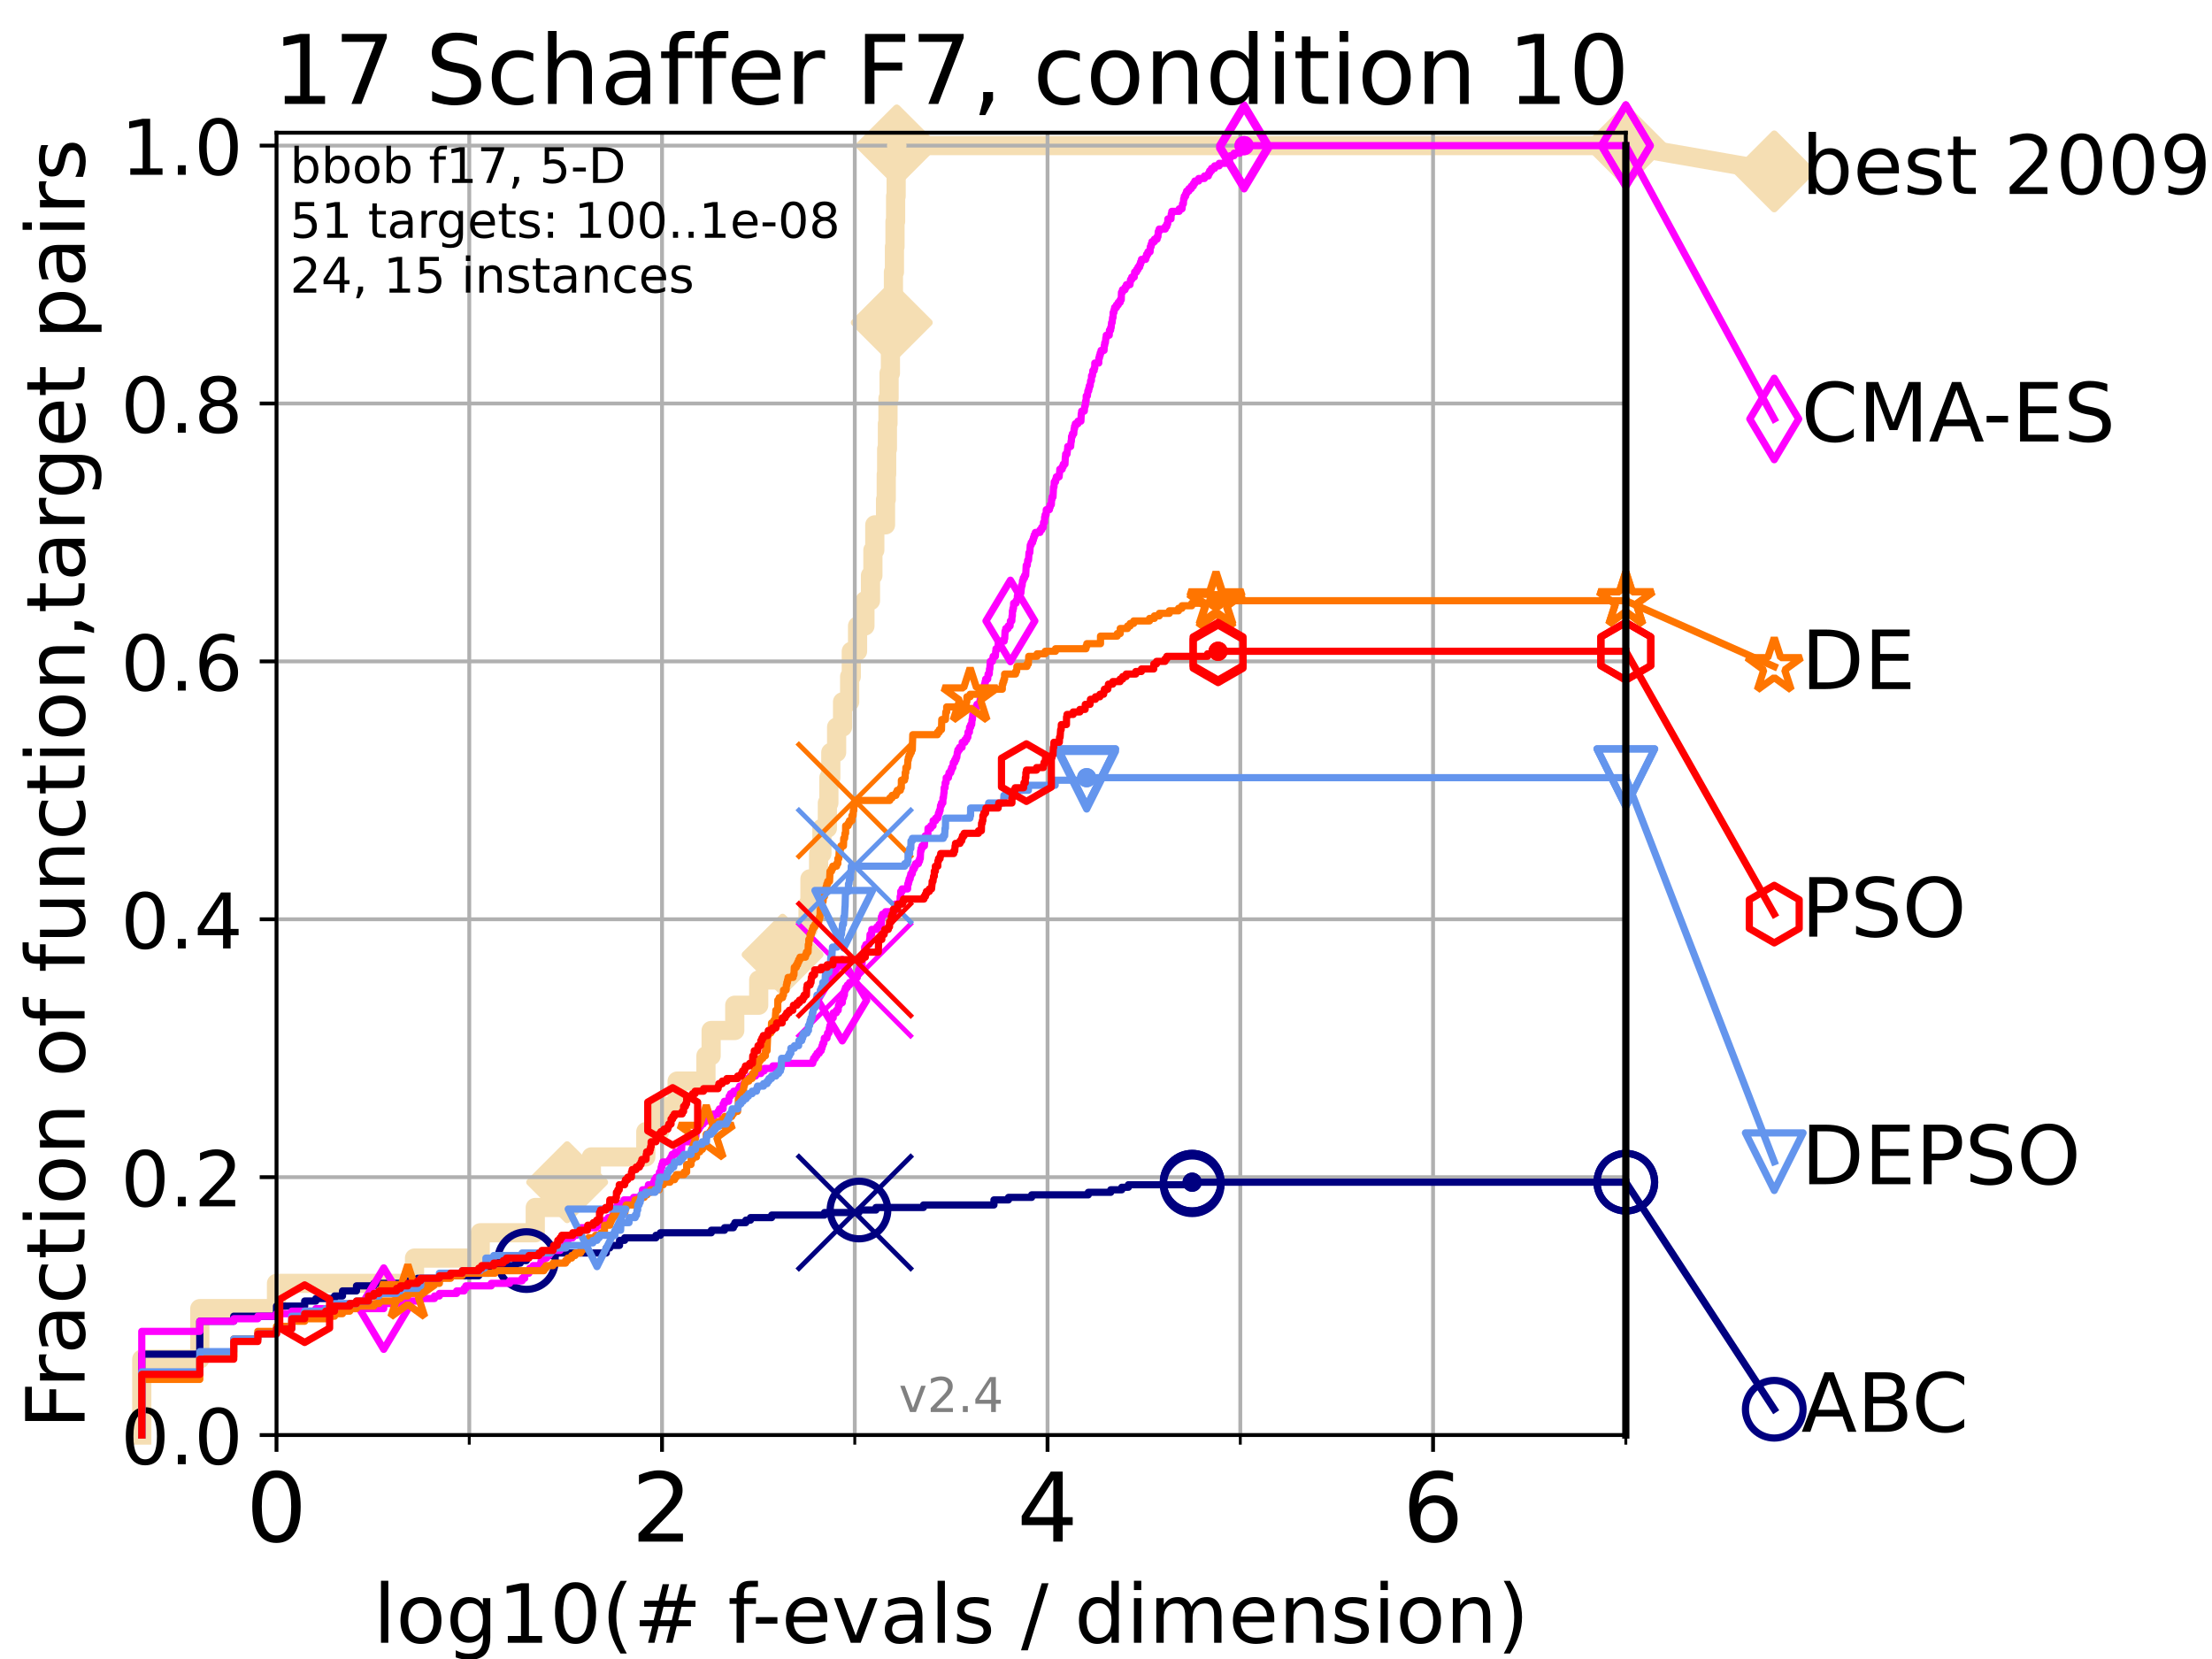 <?xml version="1.0" encoding="utf-8" standalone="no"?>
<!DOCTYPE svg PUBLIC "-//W3C//DTD SVG 1.1//EN"
  "http://www.w3.org/Graphics/SVG/1.1/DTD/svg11.dtd">
<!-- Created with matplotlib (https://matplotlib.org/) -->
<svg height="345.6pt" version="1.1" viewBox="0 0 460.8 345.6" width="460.8pt" xmlns="http://www.w3.org/2000/svg" xmlns:xlink="http://www.w3.org/1999/xlink">
 <defs>
  <style type="text/css">
*{stroke-linecap:butt;stroke-linejoin:round;}
  </style>
 </defs>
 <g id="figure_1">
  <g id="patch_1">
   <path d="M 0 345.6 
L 460.8 345.6 
L 460.8 0 
L 0 0 
z
" style="fill:#ffffff;"/>
  </g>
  <g id="axes_1">
   <g id="patch_2">
    <path d="M 57.6 298.944 
L 338.688 298.944 
L 338.688 27.648 
L 57.6 27.648 
z
" style="fill:#ffffff;"/>
   </g>
   <g id="line2d_1">
    <path d="M 29.533 298.944 
L 29.533 283.143 
L 41.621 283.143 
L 41.621 272.61 
L 57.6 272.61 
L 57.6 267.343 
L 86.351 267.343 
L 86.351 262.076 
L 100.04 262.076 
L 100.04 256.809 
L 111.506 256.809 
L 111.506 251.542 
L 118.149 251.542 
L 118.149 246.275 
L 123.193 246.275 
L 123.193 241.009 
L 134.535 241.009 
L 134.535 235.742 
L 137.416 235.742 
L 137.416 230.475 
L 141.061 230.475 
L 141.061 225.208 
L 147.062 225.208 
L 147.062 219.941 
L 148.142 219.941 
L 148.142 214.674 
L 153.062 214.674 
L 153.062 209.407 
L 158.053 209.407 
L 158.053 204.141 
L 162.466 204.141 
L 162.466 198.874 
L 163.029 198.874 
L 163.029 193.607 
L 168.331 193.607 
L 168.331 188.34 
L 168.728 188.34 
L 168.728 183.073 
L 170.527 183.073 
L 170.527 177.806 
L 171.222 177.806 
L 171.222 172.539 
L 172.357 172.539 
L 172.357 167.272 
L 172.669 167.272 
L 172.669 162.006 
L 173.073 162.006 
L 173.073 156.739 
L 174.283 156.739 
L 174.283 151.472 
L 175.521 151.472 
L 175.521 146.205 
L 176.998 146.205 
L 176.998 140.938 
L 177.34 140.938 
L 177.34 135.671 
L 178.643 135.671 
L 178.643 130.404 
L 180.182 130.404 
L 180.182 125.138 
L 181.339 125.138 
L 181.339 119.871 
L 181.84 119.871 
L 181.84 114.604 
L 182.237 114.604 
L 182.237 109.337 
L 184.471 109.337 
L 184.471 104.07 
L 184.623 104.07 
L 184.623 98.803 
L 184.707 98.803 
L 184.707 93.536 
L 184.865 93.536 
L 184.865 88.27 
L 184.983 88.27 
L 184.983 83.003 
L 185.212 83.003 
L 185.212 77.736 
L 185.489 77.736 
L 185.489 72.469 
L 185.774 72.469 
L 185.774 67.202 
L 185.935 67.202 
L 185.935 61.935 
L 186.118 61.935 
L 186.118 56.668 
L 186.328 56.668 
L 186.328 51.402 
L 186.445 51.402 
L 186.445 46.135 
L 186.572 46.135 
L 186.572 40.868 
L 186.683 40.868 
L 186.683 35.601 
L 186.81 35.601 
L 186.81 30.334 
L 338.688 30.334 
" style="fill:none;stroke:#f5deb3;stroke-linecap:square;stroke-width:4;"/>
   </g>
   <g id="line2d_2">
    <defs>
     <path d="M -0 7.778 
L 7.778 0 
L 0 -7.778 
L -7.778 -0 
z
" id="m41d5cd037c" style="stroke:#f5deb3;stroke-linejoin:miter;stroke-width:1.5;"/>
    </defs>
    <g>
     <use style="fill:#f5deb3;stroke:#f5deb3;stroke-linejoin:miter;stroke-width:1.5;" x="118.149" xlink:href="#m41d5cd037c" y="246.275"/>
     <use style="fill:#f5deb3;stroke:#f5deb3;stroke-linejoin:miter;stroke-width:1.5;" x="163.029" xlink:href="#m41d5cd037c" y="198.874"/>
     <use style="fill:#f5deb3;stroke:#f5deb3;stroke-linejoin:miter;stroke-width:1.5;" x="185.774" xlink:href="#m41d5cd037c" y="67.202"/>
     <use style="fill:#f5deb3;stroke:#f5deb3;stroke-linejoin:miter;stroke-width:1.5;" x="186.81" xlink:href="#m41d5cd037c" y="30.334"/>
     <use style="fill:#f5deb3;stroke:#f5deb3;stroke-linejoin:miter;stroke-width:1.5;" x="186.81" xlink:href="#m41d5cd037c" y="30.334"/>
     <use style="fill:#f5deb3;stroke:#f5deb3;stroke-linejoin:miter;stroke-width:1.5;" x="338.688" xlink:href="#m41d5cd037c" y="30.334"/>
    </g>
   </g>
   <g id="line2d_3">
    <path style="fill:none;stroke:#f5deb3;stroke-linecap:square;stroke-width:4;"/>
    <g/>
   </g>
   <g id="line2d_4">
    <path d="M 338.688 30.334 
L 369.608 35.706 
" style="fill:none;stroke:#f5deb3;stroke-linecap:square;stroke-width:4;"/>
    <g>
     <use style="fill:#f5deb3;stroke:#f5deb3;stroke-linejoin:miter;stroke-width:1.5;" x="338.688" xlink:href="#m41d5cd037c" y="30.334"/>
     <use style="fill:#f5deb3;stroke:#f5deb3;stroke-linejoin:miter;stroke-width:1.5;" x="369.608" xlink:href="#m41d5cd037c" y="35.706"/>
    </g>
   </g>
   <g id="matplotlib.axis_1">
    <g id="xtick_1">
     <g id="line2d_5">
      <path clip-path="url(#p197afe7afc)" d="M 57.6 298.944 
L 57.6 27.648 
" style="fill:none;stroke:#b0b0b0;stroke-linecap:square;stroke-width:0.8;"/>
     </g>
     <g id="line2d_6">
      <defs>
       <path d="M 0 0 
L 0 3.5 
" id="md6a9d3ca32" style="stroke:#000000;stroke-width:0.8;"/>
      </defs>
      <g>
       <use style="stroke:#000000;stroke-width:0.8;" x="57.6" xlink:href="#md6a9d3ca32" y="298.944"/>
      </g>
     </g>
     <g id="text_1">
      <!-- 0 -->
      <defs>
       <path d="M 31.781 66.406 
Q 24.172 66.406 20.328 58.906 
Q 16.5 51.422 16.5 36.375 
Q 16.5 21.391 20.328 13.891 
Q 24.172 6.391 31.781 6.391 
Q 39.453 6.391 43.281 13.891 
Q 47.125 21.391 47.125 36.375 
Q 47.125 51.422 43.281 58.906 
Q 39.453 66.406 31.781 66.406 
z
M 31.781 74.219 
Q 44.047 74.219 50.516 64.516 
Q 56.984 54.828 56.984 36.375 
Q 56.984 17.969 50.516 8.266 
Q 44.047 -1.422 31.781 -1.422 
Q 19.531 -1.422 13.062 8.266 
Q 6.594 17.969 6.594 36.375 
Q 6.594 54.828 13.062 64.516 
Q 19.531 74.219 31.781 74.219 
z
" id="DejaVuSans-48"/>
      </defs>
      <g transform="translate(51.237 321.141)scale(0.2 -0.2)">
       <use xlink:href="#DejaVuSans-48"/>
      </g>
     </g>
    </g>
    <g id="xtick_2">
     <g id="line2d_7">
      <path clip-path="url(#p197afe7afc)" d="M 137.911 298.944 
L 137.911 27.648 
" style="fill:none;stroke:#b0b0b0;stroke-linecap:square;stroke-width:0.8;"/>
     </g>
     <g id="line2d_8">
      <g>
       <use style="stroke:#000000;stroke-width:0.8;" x="137.911" xlink:href="#md6a9d3ca32" y="298.944"/>
      </g>
     </g>
     <g id="text_2">
      <!-- 2 -->
      <defs>
       <path d="M 19.188 8.297 
L 53.609 8.297 
L 53.609 0 
L 7.328 0 
L 7.328 8.297 
Q 12.938 14.109 22.625 23.891 
Q 32.328 33.688 34.812 36.531 
Q 39.547 41.844 41.422 45.531 
Q 43.312 49.219 43.312 52.781 
Q 43.312 58.594 39.234 62.25 
Q 35.156 65.922 28.609 65.922 
Q 23.969 65.922 18.812 64.312 
Q 13.672 62.703 7.812 59.422 
L 7.812 69.391 
Q 13.766 71.781 18.938 73 
Q 24.125 74.219 28.422 74.219 
Q 39.75 74.219 46.484 68.547 
Q 53.219 62.891 53.219 53.422 
Q 53.219 48.922 51.531 44.891 
Q 49.859 40.875 45.406 35.406 
Q 44.188 33.984 37.641 27.219 
Q 31.109 20.453 19.188 8.297 
z
" id="DejaVuSans-50"/>
      </defs>
      <g transform="translate(131.548 321.141)scale(0.2 -0.2)">
       <use xlink:href="#DejaVuSans-50"/>
      </g>
     </g>
    </g>
    <g id="xtick_3">
     <g id="line2d_9">
      <path clip-path="url(#p197afe7afc)" d="M 218.222 298.944 
L 218.222 27.648 
" style="fill:none;stroke:#b0b0b0;stroke-linecap:square;stroke-width:0.8;"/>
     </g>
     <g id="line2d_10">
      <g>
       <use style="stroke:#000000;stroke-width:0.8;" x="218.222" xlink:href="#md6a9d3ca32" y="298.944"/>
      </g>
     </g>
     <g id="text_3">
      <!-- 4 -->
      <defs>
       <path d="M 37.797 64.312 
L 12.891 25.391 
L 37.797 25.391 
z
M 35.203 72.906 
L 47.609 72.906 
L 47.609 25.391 
L 58.016 25.391 
L 58.016 17.188 
L 47.609 17.188 
L 47.609 0 
L 37.797 0 
L 37.797 17.188 
L 4.891 17.188 
L 4.891 26.703 
z
" id="DejaVuSans-52"/>
      </defs>
      <g transform="translate(211.859 321.141)scale(0.2 -0.2)">
       <use xlink:href="#DejaVuSans-52"/>
      </g>
     </g>
    </g>
    <g id="xtick_4">
     <g id="line2d_11">
      <path clip-path="url(#p197afe7afc)" d="M 298.533 298.944 
L 298.533 27.648 
" style="fill:none;stroke:#b0b0b0;stroke-linecap:square;stroke-width:0.8;"/>
     </g>
     <g id="line2d_12">
      <g>
       <use style="stroke:#000000;stroke-width:0.8;" x="298.533" xlink:href="#md6a9d3ca32" y="298.944"/>
      </g>
     </g>
     <g id="text_4">
      <!-- 6 -->
      <defs>
       <path d="M 33.016 40.375 
Q 26.375 40.375 22.484 35.828 
Q 18.609 31.297 18.609 23.391 
Q 18.609 15.531 22.484 10.953 
Q 26.375 6.391 33.016 6.391 
Q 39.656 6.391 43.531 10.953 
Q 47.406 15.531 47.406 23.391 
Q 47.406 31.297 43.531 35.828 
Q 39.656 40.375 33.016 40.375 
z
M 52.594 71.297 
L 52.594 62.312 
Q 48.875 64.062 45.094 64.984 
Q 41.312 65.922 37.594 65.922 
Q 27.828 65.922 22.672 59.328 
Q 17.531 52.734 16.797 39.406 
Q 19.672 43.656 24.016 45.922 
Q 28.375 48.188 33.594 48.188 
Q 44.578 48.188 50.953 41.516 
Q 57.328 34.859 57.328 23.391 
Q 57.328 12.156 50.688 5.359 
Q 44.047 -1.422 33.016 -1.422 
Q 20.359 -1.422 13.672 8.266 
Q 6.984 17.969 6.984 36.375 
Q 6.984 53.656 15.188 63.938 
Q 23.391 74.219 37.203 74.219 
Q 40.922 74.219 44.703 73.484 
Q 48.484 72.75 52.594 71.297 
z
" id="DejaVuSans-54"/>
      </defs>
      <g transform="translate(292.17 321.141)scale(0.2 -0.2)">
       <use xlink:href="#DejaVuSans-54"/>
      </g>
     </g>
    </g>
    <g id="xtick_5">
     <g id="line2d_13">
      <path clip-path="url(#p197afe7afc)" d="M 97.755 298.944 
L 97.755 27.648 
" style="fill:none;stroke:#b0b0b0;stroke-linecap:square;stroke-width:0.8;"/>
     </g>
     <g id="line2d_14">
      <defs>
       <path d="M 0 0 
L 0 2 
" id="m0a0ffb6bd8" style="stroke:#000000;stroke-width:0.6;"/>
      </defs>
      <g>
       <use style="stroke:#000000;stroke-width:0.6;" x="97.755" xlink:href="#m0a0ffb6bd8" y="298.944"/>
      </g>
     </g>
    </g>
    <g id="xtick_6">
     <g id="line2d_15">
      <path clip-path="url(#p197afe7afc)" d="M 178.066 298.944 
L 178.066 27.648 
" style="fill:none;stroke:#b0b0b0;stroke-linecap:square;stroke-width:0.8;"/>
     </g>
     <g id="line2d_16">
      <g>
       <use style="stroke:#000000;stroke-width:0.6;" x="178.066" xlink:href="#m0a0ffb6bd8" y="298.944"/>
      </g>
     </g>
    </g>
    <g id="xtick_7">
     <g id="line2d_17">
      <path clip-path="url(#p197afe7afc)" d="M 258.377 298.944 
L 258.377 27.648 
" style="fill:none;stroke:#b0b0b0;stroke-linecap:square;stroke-width:0.8;"/>
     </g>
     <g id="line2d_18">
      <g>
       <use style="stroke:#000000;stroke-width:0.6;" x="258.377" xlink:href="#m0a0ffb6bd8" y="298.944"/>
      </g>
     </g>
    </g>
    <g id="xtick_8">
     <g id="line2d_19">
      <path clip-path="url(#p197afe7afc)" d="M 338.688 298.944 
L 338.688 27.648 
" style="fill:none;stroke:#b0b0b0;stroke-linecap:square;stroke-width:0.8;"/>
     </g>
     <g id="line2d_20">
      <g>
       <use style="stroke:#000000;stroke-width:0.6;" x="338.688" xlink:href="#m0a0ffb6bd8" y="298.944"/>
      </g>
     </g>
    </g>
    <g id="text_5">
     <!-- log10(# f-evals / dimension) -->
     <defs>
      <path d="M 9.422 75.984 
L 18.406 75.984 
L 18.406 0 
L 9.422 0 
z
" id="DejaVuSans-108"/>
      <path d="M 30.609 48.391 
Q 23.391 48.391 19.188 42.75 
Q 14.984 37.109 14.984 27.297 
Q 14.984 17.484 19.156 11.844 
Q 23.344 6.203 30.609 6.203 
Q 37.797 6.203 41.984 11.859 
Q 46.188 17.531 46.188 27.297 
Q 46.188 37.016 41.984 42.703 
Q 37.797 48.391 30.609 48.391 
z
M 30.609 56 
Q 42.328 56 49.016 48.375 
Q 55.719 40.766 55.719 27.297 
Q 55.719 13.875 49.016 6.219 
Q 42.328 -1.422 30.609 -1.422 
Q 18.844 -1.422 12.172 6.219 
Q 5.516 13.875 5.516 27.297 
Q 5.516 40.766 12.172 48.375 
Q 18.844 56 30.609 56 
z
" id="DejaVuSans-111"/>
      <path d="M 45.406 27.984 
Q 45.406 37.75 41.375 43.109 
Q 37.359 48.484 30.078 48.484 
Q 22.859 48.484 18.828 43.109 
Q 14.797 37.75 14.797 27.984 
Q 14.797 18.266 18.828 12.891 
Q 22.859 7.516 30.078 7.516 
Q 37.359 7.516 41.375 12.891 
Q 45.406 18.266 45.406 27.984 
z
M 54.391 6.781 
Q 54.391 -7.172 48.188 -13.984 
Q 42 -20.797 29.203 -20.797 
Q 24.469 -20.797 20.266 -20.094 
Q 16.062 -19.391 12.109 -17.922 
L 12.109 -9.188 
Q 16.062 -11.328 19.922 -12.344 
Q 23.781 -13.375 27.781 -13.375 
Q 36.625 -13.375 41.016 -8.766 
Q 45.406 -4.156 45.406 5.172 
L 45.406 9.625 
Q 42.625 4.781 38.281 2.391 
Q 33.938 0 27.875 0 
Q 17.828 0 11.672 7.656 
Q 5.516 15.328 5.516 27.984 
Q 5.516 40.672 11.672 48.328 
Q 17.828 56 27.875 56 
Q 33.938 56 38.281 53.609 
Q 42.625 51.219 45.406 46.391 
L 45.406 54.688 
L 54.391 54.688 
z
" id="DejaVuSans-103"/>
      <path d="M 12.406 8.297 
L 28.516 8.297 
L 28.516 63.922 
L 10.984 60.406 
L 10.984 69.391 
L 28.422 72.906 
L 38.281 72.906 
L 38.281 8.297 
L 54.391 8.297 
L 54.391 0 
L 12.406 0 
z
" id="DejaVuSans-49"/>
      <path d="M 31 75.875 
Q 24.469 64.656 21.281 53.656 
Q 18.109 42.672 18.109 31.391 
Q 18.109 20.125 21.312 9.062 
Q 24.516 -2 31 -13.188 
L 23.188 -13.188 
Q 15.875 -1.703 12.234 9.375 
Q 8.594 20.453 8.594 31.391 
Q 8.594 42.281 12.203 53.312 
Q 15.828 64.359 23.188 75.875 
z
" id="DejaVuSans-40"/>
      <path d="M 51.125 44 
L 36.922 44 
L 32.812 27.688 
L 47.125 27.688 
z
M 43.797 71.781 
L 38.719 51.516 
L 52.984 51.516 
L 58.109 71.781 
L 65.922 71.781 
L 60.891 51.516 
L 76.125 51.516 
L 76.125 44 
L 58.984 44 
L 54.984 27.688 
L 70.516 27.688 
L 70.516 20.219 
L 53.078 20.219 
L 48 0 
L 40.188 0 
L 45.219 20.219 
L 30.906 20.219 
L 25.875 0 
L 18.016 0 
L 23.094 20.219 
L 7.719 20.219 
L 7.719 27.688 
L 24.906 27.688 
L 29 44 
L 13.281 44 
L 13.281 51.516 
L 30.906 51.516 
L 35.891 71.781 
z
" id="DejaVuSans-35"/>
      <path id="DejaVuSans-32"/>
      <path d="M 37.109 75.984 
L 37.109 68.5 
L 28.516 68.5 
Q 23.688 68.5 21.797 66.547 
Q 19.922 64.594 19.922 59.516 
L 19.922 54.688 
L 34.719 54.688 
L 34.719 47.703 
L 19.922 47.703 
L 19.922 0 
L 10.891 0 
L 10.891 47.703 
L 2.297 47.703 
L 2.297 54.688 
L 10.891 54.688 
L 10.891 58.5 
Q 10.891 67.625 15.141 71.797 
Q 19.391 75.984 28.609 75.984 
z
" id="DejaVuSans-102"/>
      <path d="M 4.891 31.391 
L 31.203 31.391 
L 31.203 23.391 
L 4.891 23.391 
z
" id="DejaVuSans-45"/>
      <path d="M 56.203 29.594 
L 56.203 25.203 
L 14.891 25.203 
Q 15.484 15.922 20.484 11.062 
Q 25.484 6.203 34.422 6.203 
Q 39.594 6.203 44.453 7.469 
Q 49.312 8.734 54.109 11.281 
L 54.109 2.781 
Q 49.266 0.734 44.188 -0.344 
Q 39.109 -1.422 33.891 -1.422 
Q 20.797 -1.422 13.156 6.188 
Q 5.516 13.812 5.516 26.812 
Q 5.516 40.234 12.766 48.109 
Q 20.016 56 32.328 56 
Q 43.359 56 49.781 48.891 
Q 56.203 41.797 56.203 29.594 
z
M 47.219 32.234 
Q 47.125 39.594 43.094 43.984 
Q 39.062 48.391 32.422 48.391 
Q 24.906 48.391 20.391 44.141 
Q 15.875 39.891 15.188 32.172 
z
" id="DejaVuSans-101"/>
      <path d="M 2.984 54.688 
L 12.5 54.688 
L 29.594 8.797 
L 46.688 54.688 
L 56.203 54.688 
L 35.688 0 
L 23.484 0 
z
" id="DejaVuSans-118"/>
      <path d="M 34.281 27.484 
Q 23.391 27.484 19.188 25 
Q 14.984 22.516 14.984 16.5 
Q 14.984 11.719 18.141 8.906 
Q 21.297 6.109 26.703 6.109 
Q 34.188 6.109 38.703 11.406 
Q 43.219 16.703 43.219 25.484 
L 43.219 27.484 
z
M 52.203 31.203 
L 52.203 0 
L 43.219 0 
L 43.219 8.297 
Q 40.141 3.328 35.547 0.953 
Q 30.953 -1.422 24.312 -1.422 
Q 15.922 -1.422 10.953 3.297 
Q 6 8.016 6 15.922 
Q 6 25.141 12.172 29.828 
Q 18.359 34.516 30.609 34.516 
L 43.219 34.516 
L 43.219 35.406 
Q 43.219 41.609 39.141 45 
Q 35.062 48.391 27.688 48.391 
Q 23 48.391 18.547 47.266 
Q 14.109 46.141 10.016 43.891 
L 10.016 52.203 
Q 14.938 54.109 19.578 55.047 
Q 24.219 56 28.609 56 
Q 40.484 56 46.344 49.844 
Q 52.203 43.703 52.203 31.203 
z
" id="DejaVuSans-97"/>
      <path d="M 44.281 53.078 
L 44.281 44.578 
Q 40.484 46.531 36.375 47.5 
Q 32.281 48.484 27.875 48.484 
Q 21.188 48.484 17.844 46.438 
Q 14.5 44.391 14.5 40.281 
Q 14.5 37.156 16.891 35.375 
Q 19.281 33.594 26.516 31.984 
L 29.594 31.297 
Q 39.156 29.25 43.188 25.516 
Q 47.219 21.781 47.219 15.094 
Q 47.219 7.469 41.188 3.016 
Q 35.156 -1.422 24.609 -1.422 
Q 20.219 -1.422 15.453 -0.562 
Q 10.688 0.297 5.422 2 
L 5.422 11.281 
Q 10.406 8.688 15.234 7.391 
Q 20.062 6.109 24.812 6.109 
Q 31.156 6.109 34.562 8.281 
Q 37.984 10.453 37.984 14.406 
Q 37.984 18.062 35.516 20.016 
Q 33.062 21.969 24.703 23.781 
L 21.578 24.516 
Q 13.234 26.266 9.516 29.906 
Q 5.812 33.547 5.812 39.891 
Q 5.812 47.609 11.281 51.797 
Q 16.75 56 26.812 56 
Q 31.781 56 36.172 55.266 
Q 40.578 54.547 44.281 53.078 
z
" id="DejaVuSans-115"/>
      <path d="M 25.391 72.906 
L 33.688 72.906 
L 8.297 -9.281 
L 0 -9.281 
z
" id="DejaVuSans-47"/>
      <path d="M 45.406 46.391 
L 45.406 75.984 
L 54.391 75.984 
L 54.391 0 
L 45.406 0 
L 45.406 8.203 
Q 42.578 3.328 38.25 0.953 
Q 33.938 -1.422 27.875 -1.422 
Q 17.969 -1.422 11.734 6.484 
Q 5.516 14.406 5.516 27.297 
Q 5.516 40.188 11.734 48.094 
Q 17.969 56 27.875 56 
Q 33.938 56 38.25 53.625 
Q 42.578 51.266 45.406 46.391 
z
M 14.797 27.297 
Q 14.797 17.391 18.875 11.75 
Q 22.953 6.109 30.078 6.109 
Q 37.203 6.109 41.297 11.75 
Q 45.406 17.391 45.406 27.297 
Q 45.406 37.203 41.297 42.844 
Q 37.203 48.484 30.078 48.484 
Q 22.953 48.484 18.875 42.844 
Q 14.797 37.203 14.797 27.297 
z
" id="DejaVuSans-100"/>
      <path d="M 9.422 54.688 
L 18.406 54.688 
L 18.406 0 
L 9.422 0 
z
M 9.422 75.984 
L 18.406 75.984 
L 18.406 64.594 
L 9.422 64.594 
z
" id="DejaVuSans-105"/>
      <path d="M 52 44.188 
Q 55.375 50.25 60.062 53.125 
Q 64.75 56 71.094 56 
Q 79.641 56 84.281 50.016 
Q 88.922 44.047 88.922 33.016 
L 88.922 0 
L 79.891 0 
L 79.891 32.719 
Q 79.891 40.578 77.094 44.375 
Q 74.312 48.188 68.609 48.188 
Q 61.625 48.188 57.562 43.547 
Q 53.516 38.922 53.516 30.906 
L 53.516 0 
L 44.484 0 
L 44.484 32.719 
Q 44.484 40.625 41.703 44.406 
Q 38.922 48.188 33.109 48.188 
Q 26.219 48.188 22.156 43.531 
Q 18.109 38.875 18.109 30.906 
L 18.109 0 
L 9.078 0 
L 9.078 54.688 
L 18.109 54.688 
L 18.109 46.188 
Q 21.188 51.219 25.484 53.609 
Q 29.781 56 35.688 56 
Q 41.656 56 45.828 52.969 
Q 50 49.953 52 44.188 
z
" id="DejaVuSans-109"/>
      <path d="M 54.891 33.016 
L 54.891 0 
L 45.906 0 
L 45.906 32.719 
Q 45.906 40.484 42.875 44.328 
Q 39.844 48.188 33.797 48.188 
Q 26.516 48.188 22.312 43.547 
Q 18.109 38.922 18.109 30.906 
L 18.109 0 
L 9.078 0 
L 9.078 54.688 
L 18.109 54.688 
L 18.109 46.188 
Q 21.344 51.125 25.703 53.562 
Q 30.078 56 35.797 56 
Q 45.219 56 50.047 50.172 
Q 54.891 44.344 54.891 33.016 
z
" id="DejaVuSans-110"/>
      <path d="M 8.016 75.875 
L 15.828 75.875 
Q 23.141 64.359 26.781 53.312 
Q 30.422 42.281 30.422 31.391 
Q 30.422 20.453 26.781 9.375 
Q 23.141 -1.703 15.828 -13.188 
L 8.016 -13.188 
Q 14.5 -2 17.703 9.062 
Q 20.906 20.125 20.906 31.391 
Q 20.906 42.672 17.703 53.656 
Q 14.5 64.656 8.016 75.875 
z
" id="DejaVuSans-41"/>
     </defs>
     <g transform="translate(77.764 342.218)scale(0.17 -0.17)">
      <use xlink:href="#DejaVuSans-108"/>
      <use x="27.783" xlink:href="#DejaVuSans-111"/>
      <use x="88.965" xlink:href="#DejaVuSans-103"/>
      <use x="152.441" xlink:href="#DejaVuSans-49"/>
      <use x="216.064" xlink:href="#DejaVuSans-48"/>
      <use x="279.688" xlink:href="#DejaVuSans-40"/>
      <use x="318.701" xlink:href="#DejaVuSans-35"/>
      <use x="402.49" xlink:href="#DejaVuSans-32"/>
      <use x="434.277" xlink:href="#DejaVuSans-102"/>
      <use x="463.982" xlink:href="#DejaVuSans-45"/>
      <use x="500.066" xlink:href="#DejaVuSans-101"/>
      <use x="561.59" xlink:href="#DejaVuSans-118"/>
      <use x="620.77" xlink:href="#DejaVuSans-97"/>
      <use x="682.049" xlink:href="#DejaVuSans-108"/>
      <use x="709.832" xlink:href="#DejaVuSans-115"/>
      <use x="761.932" xlink:href="#DejaVuSans-32"/>
      <use x="793.719" xlink:href="#DejaVuSans-47"/>
      <use x="827.41" xlink:href="#DejaVuSans-32"/>
      <use x="859.197" xlink:href="#DejaVuSans-100"/>
      <use x="922.674" xlink:href="#DejaVuSans-105"/>
      <use x="950.457" xlink:href="#DejaVuSans-109"/>
      <use x="1047.869" xlink:href="#DejaVuSans-101"/>
      <use x="1109.393" xlink:href="#DejaVuSans-110"/>
      <use x="1172.771" xlink:href="#DejaVuSans-115"/>
      <use x="1224.871" xlink:href="#DejaVuSans-105"/>
      <use x="1252.654" xlink:href="#DejaVuSans-111"/>
      <use x="1313.836" xlink:href="#DejaVuSans-110"/>
      <use x="1377.215" xlink:href="#DejaVuSans-41"/>
     </g>
    </g>
   </g>
   <g id="matplotlib.axis_2">
    <g id="ytick_1">
     <g id="line2d_21">
      <path clip-path="url(#p197afe7afc)" d="M 57.6 298.944 
L 338.688 298.944 
" style="fill:none;stroke:#b0b0b0;stroke-linecap:square;stroke-width:0.8;"/>
     </g>
     <g id="line2d_22">
      <defs>
       <path d="M 0 0 
L -3.5 0 
" id="m0a3e8d5112" style="stroke:#000000;stroke-width:0.8;"/>
      </defs>
      <g>
       <use style="stroke:#000000;stroke-width:0.8;" x="57.6" xlink:href="#m0a3e8d5112" y="298.944"/>
      </g>
     </g>
     <g id="text_6">
      <!-- 0.0 -->
      <defs>
       <path d="M 10.688 12.406 
L 21 12.406 
L 21 0 
L 10.688 0 
z
" id="DejaVuSans-46"/>
      </defs>
      <g transform="translate(25.155 305.023)scale(0.16 -0.16)">
       <use xlink:href="#DejaVuSans-48"/>
       <use x="63.623" xlink:href="#DejaVuSans-46"/>
       <use x="95.41" xlink:href="#DejaVuSans-48"/>
      </g>
     </g>
    </g>
    <g id="ytick_2">
     <g id="line2d_23">
      <path clip-path="url(#p197afe7afc)" d="M 57.6 245.222 
L 338.688 245.222 
" style="fill:none;stroke:#b0b0b0;stroke-linecap:square;stroke-width:0.8;"/>
     </g>
     <g id="line2d_24">
      <g>
       <use style="stroke:#000000;stroke-width:0.8;" x="57.6" xlink:href="#m0a3e8d5112" y="245.222"/>
      </g>
     </g>
     <g id="text_7">
      <!-- 0.2 -->
      <g transform="translate(25.155 251.301)scale(0.16 -0.16)">
       <use xlink:href="#DejaVuSans-48"/>
       <use x="63.623" xlink:href="#DejaVuSans-46"/>
       <use x="95.41" xlink:href="#DejaVuSans-50"/>
      </g>
     </g>
    </g>
    <g id="ytick_3">
     <g id="line2d_25">
      <path clip-path="url(#p197afe7afc)" d="M 57.6 191.5 
L 338.688 191.5 
" style="fill:none;stroke:#b0b0b0;stroke-linecap:square;stroke-width:0.8;"/>
     </g>
     <g id="line2d_26">
      <g>
       <use style="stroke:#000000;stroke-width:0.8;" x="57.6" xlink:href="#m0a3e8d5112" y="191.5"/>
      </g>
     </g>
     <g id="text_8">
      <!-- 0.4 -->
      <g transform="translate(25.155 197.579)scale(0.16 -0.16)">
       <use xlink:href="#DejaVuSans-48"/>
       <use x="63.623" xlink:href="#DejaVuSans-46"/>
       <use x="95.41" xlink:href="#DejaVuSans-52"/>
      </g>
     </g>
    </g>
    <g id="ytick_4">
     <g id="line2d_27">
      <path clip-path="url(#p197afe7afc)" d="M 57.6 137.778 
L 338.688 137.778 
" style="fill:none;stroke:#b0b0b0;stroke-linecap:square;stroke-width:0.8;"/>
     </g>
     <g id="line2d_28">
      <g>
       <use style="stroke:#000000;stroke-width:0.8;" x="57.6" xlink:href="#m0a3e8d5112" y="137.778"/>
      </g>
     </g>
     <g id="text_9">
      <!-- 0.6 -->
      <g transform="translate(25.155 143.857)scale(0.16 -0.16)">
       <use xlink:href="#DejaVuSans-48"/>
       <use x="63.623" xlink:href="#DejaVuSans-46"/>
       <use x="95.41" xlink:href="#DejaVuSans-54"/>
      </g>
     </g>
    </g>
    <g id="ytick_5">
     <g id="line2d_29">
      <path clip-path="url(#p197afe7afc)" d="M 57.6 84.056 
L 338.688 84.056 
" style="fill:none;stroke:#b0b0b0;stroke-linecap:square;stroke-width:0.8;"/>
     </g>
     <g id="line2d_30">
      <g>
       <use style="stroke:#000000;stroke-width:0.8;" x="57.6" xlink:href="#m0a3e8d5112" y="84.056"/>
      </g>
     </g>
     <g id="text_10">
      <!-- 0.8 -->
      <defs>
       <path d="M 31.781 34.625 
Q 24.75 34.625 20.719 30.859 
Q 16.703 27.094 16.703 20.516 
Q 16.703 13.922 20.719 10.156 
Q 24.75 6.391 31.781 6.391 
Q 38.812 6.391 42.859 10.172 
Q 46.922 13.969 46.922 20.516 
Q 46.922 27.094 42.891 30.859 
Q 38.875 34.625 31.781 34.625 
z
M 21.922 38.812 
Q 15.578 40.375 12.031 44.719 
Q 8.5 49.078 8.5 55.328 
Q 8.5 64.062 14.719 69.141 
Q 20.953 74.219 31.781 74.219 
Q 42.672 74.219 48.875 69.141 
Q 55.078 64.062 55.078 55.328 
Q 55.078 49.078 51.531 44.719 
Q 48 40.375 41.703 38.812 
Q 48.828 37.156 52.797 32.312 
Q 56.781 27.484 56.781 20.516 
Q 56.781 9.906 50.312 4.234 
Q 43.844 -1.422 31.781 -1.422 
Q 19.734 -1.422 13.25 4.234 
Q 6.781 9.906 6.781 20.516 
Q 6.781 27.484 10.781 32.312 
Q 14.797 37.156 21.922 38.812 
z
M 18.312 54.391 
Q 18.312 48.734 21.844 45.562 
Q 25.391 42.391 31.781 42.391 
Q 38.141 42.391 41.719 45.562 
Q 45.312 48.734 45.312 54.391 
Q 45.312 60.062 41.719 63.234 
Q 38.141 66.406 31.781 66.406 
Q 25.391 66.406 21.844 63.234 
Q 18.312 60.062 18.312 54.391 
z
" id="DejaVuSans-56"/>
      </defs>
      <g transform="translate(25.155 90.135)scale(0.16 -0.16)">
       <use xlink:href="#DejaVuSans-48"/>
       <use x="63.623" xlink:href="#DejaVuSans-46"/>
       <use x="95.41" xlink:href="#DejaVuSans-56"/>
      </g>
     </g>
    </g>
    <g id="ytick_6">
     <g id="line2d_31">
      <path clip-path="url(#p197afe7afc)" d="M 57.6 30.334 
L 338.688 30.334 
" style="fill:none;stroke:#b0b0b0;stroke-linecap:square;stroke-width:0.8;"/>
     </g>
     <g id="line2d_32">
      <g>
       <use style="stroke:#000000;stroke-width:0.8;" x="57.6" xlink:href="#m0a3e8d5112" y="30.334"/>
      </g>
     </g>
     <g id="text_11">
      <!-- 1.0 -->
      <g transform="translate(25.155 36.413)scale(0.16 -0.16)">
       <use xlink:href="#DejaVuSans-49"/>
       <use x="63.623" xlink:href="#DejaVuSans-46"/>
       <use x="95.41" xlink:href="#DejaVuSans-48"/>
      </g>
     </g>
    </g>
    <g id="text_12">
     <!-- Fraction of function,target pairs -->
     <defs>
      <path d="M 9.812 72.906 
L 51.703 72.906 
L 51.703 64.594 
L 19.672 64.594 
L 19.672 43.109 
L 48.578 43.109 
L 48.578 34.812 
L 19.672 34.812 
L 19.672 0 
L 9.812 0 
z
" id="DejaVuSans-70"/>
      <path d="M 41.109 46.297 
Q 39.594 47.172 37.812 47.578 
Q 36.031 48 33.891 48 
Q 26.266 48 22.188 43.047 
Q 18.109 38.094 18.109 28.812 
L 18.109 0 
L 9.078 0 
L 9.078 54.688 
L 18.109 54.688 
L 18.109 46.188 
Q 20.953 51.172 25.484 53.578 
Q 30.031 56 36.531 56 
Q 37.453 56 38.578 55.875 
Q 39.703 55.766 41.062 55.516 
z
" id="DejaVuSans-114"/>
      <path d="M 48.781 52.594 
L 48.781 44.188 
Q 44.969 46.297 41.141 47.344 
Q 37.312 48.391 33.406 48.391 
Q 24.656 48.391 19.812 42.844 
Q 14.984 37.312 14.984 27.297 
Q 14.984 17.281 19.812 11.734 
Q 24.656 6.203 33.406 6.203 
Q 37.312 6.203 41.141 7.25 
Q 44.969 8.297 48.781 10.406 
L 48.781 2.094 
Q 45.016 0.344 40.984 -0.531 
Q 36.969 -1.422 32.422 -1.422 
Q 20.062 -1.422 12.781 6.344 
Q 5.516 14.109 5.516 27.297 
Q 5.516 40.672 12.859 48.328 
Q 20.219 56 33.016 56 
Q 37.156 56 41.109 55.141 
Q 45.062 54.297 48.781 52.594 
z
" id="DejaVuSans-99"/>
      <path d="M 18.312 70.219 
L 18.312 54.688 
L 36.812 54.688 
L 36.812 47.703 
L 18.312 47.703 
L 18.312 18.016 
Q 18.312 11.328 20.141 9.422 
Q 21.969 7.516 27.594 7.516 
L 36.812 7.516 
L 36.812 0 
L 27.594 0 
Q 17.188 0 13.234 3.875 
Q 9.281 7.766 9.281 18.016 
L 9.281 47.703 
L 2.688 47.703 
L 2.688 54.688 
L 9.281 54.688 
L 9.281 70.219 
z
" id="DejaVuSans-116"/>
      <path d="M 8.5 21.578 
L 8.5 54.688 
L 17.484 54.688 
L 17.484 21.922 
Q 17.484 14.156 20.5 10.266 
Q 23.531 6.391 29.594 6.391 
Q 36.859 6.391 41.078 11.031 
Q 45.312 15.672 45.312 23.688 
L 45.312 54.688 
L 54.297 54.688 
L 54.297 0 
L 45.312 0 
L 45.312 8.406 
Q 42.047 3.422 37.719 1 
Q 33.406 -1.422 27.688 -1.422 
Q 18.266 -1.422 13.375 4.438 
Q 8.5 10.297 8.5 21.578 
z
M 31.109 56 
z
" id="DejaVuSans-117"/>
      <path d="M 11.719 12.406 
L 22.016 12.406 
L 22.016 4 
L 14.016 -11.625 
L 7.719 -11.625 
L 11.719 4 
z
" id="DejaVuSans-44"/>
      <path d="M 18.109 8.203 
L 18.109 -20.797 
L 9.078 -20.797 
L 9.078 54.688 
L 18.109 54.688 
L 18.109 46.391 
Q 20.953 51.266 25.266 53.625 
Q 29.594 56 35.594 56 
Q 45.562 56 51.781 48.094 
Q 58.016 40.188 58.016 27.297 
Q 58.016 14.406 51.781 6.484 
Q 45.562 -1.422 35.594 -1.422 
Q 29.594 -1.422 25.266 0.953 
Q 20.953 3.328 18.109 8.203 
z
M 48.688 27.297 
Q 48.688 37.203 44.609 42.844 
Q 40.531 48.484 33.406 48.484 
Q 26.266 48.484 22.188 42.844 
Q 18.109 37.203 18.109 27.297 
Q 18.109 17.391 22.188 11.75 
Q 26.266 6.109 33.406 6.109 
Q 40.531 6.109 44.609 11.75 
Q 48.688 17.391 48.688 27.297 
z
" id="DejaVuSans-112"/>
     </defs>
     <g transform="translate(17.62 297.681)rotate(-90)scale(0.17 -0.17)">
      <use xlink:href="#DejaVuSans-70"/>
      <use x="50.27" xlink:href="#DejaVuSans-114"/>
      <use x="91.383" xlink:href="#DejaVuSans-97"/>
      <use x="152.662" xlink:href="#DejaVuSans-99"/>
      <use x="207.643" xlink:href="#DejaVuSans-116"/>
      <use x="246.852" xlink:href="#DejaVuSans-105"/>
      <use x="274.635" xlink:href="#DejaVuSans-111"/>
      <use x="335.816" xlink:href="#DejaVuSans-110"/>
      <use x="399.195" xlink:href="#DejaVuSans-32"/>
      <use x="430.982" xlink:href="#DejaVuSans-111"/>
      <use x="492.164" xlink:href="#DejaVuSans-102"/>
      <use x="527.369" xlink:href="#DejaVuSans-32"/>
      <use x="559.156" xlink:href="#DejaVuSans-102"/>
      <use x="594.361" xlink:href="#DejaVuSans-117"/>
      <use x="657.74" xlink:href="#DejaVuSans-110"/>
      <use x="721.119" xlink:href="#DejaVuSans-99"/>
      <use x="776.1" xlink:href="#DejaVuSans-116"/>
      <use x="815.309" xlink:href="#DejaVuSans-105"/>
      <use x="843.092" xlink:href="#DejaVuSans-111"/>
      <use x="904.273" xlink:href="#DejaVuSans-110"/>
      <use x="967.652" xlink:href="#DejaVuSans-44"/>
      <use x="999.439" xlink:href="#DejaVuSans-116"/>
      <use x="1038.648" xlink:href="#DejaVuSans-97"/>
      <use x="1099.928" xlink:href="#DejaVuSans-114"/>
      <use x="1139.291" xlink:href="#DejaVuSans-103"/>
      <use x="1202.768" xlink:href="#DejaVuSans-101"/>
      <use x="1264.291" xlink:href="#DejaVuSans-116"/>
      <use x="1303.5" xlink:href="#DejaVuSans-32"/>
      <use x="1335.287" xlink:href="#DejaVuSans-112"/>
      <use x="1398.764" xlink:href="#DejaVuSans-97"/>
      <use x="1460.043" xlink:href="#DejaVuSans-105"/>
      <use x="1487.826" xlink:href="#DejaVuSans-114"/>
      <use x="1528.939" xlink:href="#DejaVuSans-115"/>
     </g>
    </g>
   </g>
   <g id="line2d_33">
    <defs>
     <path d="M 0 1.5 
C 0.398 1.5 0.779 1.342 1.061 1.061 
C 1.342 0.779 1.5 0.398 1.5 0 
C 1.5 -0.398 1.342 -0.779 1.061 -1.061 
C 0.779 -1.342 0.398 -1.5 0 -1.5 
C -0.398 -1.5 -0.779 -1.342 -1.061 -1.061 
C -1.342 -0.779 -1.5 -0.398 -1.5 0 
C -1.5 0.398 -1.342 0.779 -1.061 1.061 
C -0.779 1.342 -0.398 1.5 0 1.5 
z
" id="mfcdd31cbf2" style="stroke:#f5deb3;"/>
    </defs>
    <g>
     <use style="fill:#f5deb3;stroke:#f5deb3;" x="186.81" xlink:href="#mfcdd31cbf2" y="30.334"/>
     <use style="fill:#f5deb3;stroke:#f5deb3;" x="186.81" xlink:href="#mfcdd31cbf2" y="30.334"/>
    </g>
   </g>
   <g id="line2d_34">
    <defs>
     <path d="M 0 1.5 
C 0.398 1.5 0.779 1.342 1.061 1.061 
C 1.342 0.779 1.5 0.398 1.5 0 
C 1.5 -0.398 1.342 -0.779 1.061 -1.061 
C 0.779 -1.342 0.398 -1.5 0 -1.5 
C -0.398 -1.5 -0.779 -1.342 -1.061 -1.061 
C -1.342 -0.779 -1.5 -0.398 -1.5 0 
C -1.5 0.398 -1.342 0.779 -1.061 1.061 
C -0.779 1.342 -0.398 1.5 0 1.5 
z
" id="m5595a4ad3f" style="stroke:#000080;"/>
    </defs>
    <g>
     <use style="fill:#000080;stroke:#000080;" x="248.35" xlink:href="#m5595a4ad3f" y="246.275"/>
     <use style="fill:#000080;stroke:#000080;" x="248.35" xlink:href="#m5595a4ad3f" y="246.275"/>
    </g>
   </g>
   <g id="line2d_35">
    <path d="M 29.533 298.944 
L 29.533 282.09 
L 41.621 282.09 
L 41.621 275.243 
L 48.692 275.243 
L 48.692 274.19 
L 57.6 274.19 
L 57.6 272.083 
L 63.468 272.083 
L 63.468 271.03 
L 65.797 271.03 
L 65.797 270.503 
L 69.688 270.503 
L 69.688 269.976 
L 71.35 269.976 
L 71.35 268.923 
L 74.263 268.923 
L 74.263 267.87 
L 77.885 267.87 
L 77.885 267.343 
L 84.956 267.343 
L 84.956 266.816 
L 87.01 266.816 
L 87.01 266.289 
L 92.027 266.289 
L 92.027 265.763 
L 99.732 265.763 
L 99.732 265.236 
L 101.786 265.236 
L 101.786 264.709 
L 102.06 264.709 
L 102.06 264.183 
L 102.331 264.183 
L 102.331 263.656 
L 107.415 263.656 
L 107.415 263.129 
L 108.389 263.129 
L 108.389 262.603 
L 109.668 262.603 
L 109.668 261.549 
L 115.711 261.549 
L 115.711 261.023 
L 126.304 261.023 
L 126.304 259.969 
L 127.035 259.969 
L 127.035 259.443 
L 129.06 259.443 
L 129.06 258.389 
L 130.128 258.389 
L 130.128 257.862 
L 136.645 257.862 
L 136.645 257.336 
L 137.559 257.336 
L 137.559 256.809 
L 148.181 256.809 
L 148.181 256.282 
L 150.933 256.282 
L 150.933 255.756 
L 152.782 255.756 
L 152.782 255.229 
L 153.091 255.229 
L 153.091 254.702 
L 155.374 254.702 
L 155.374 254.176 
L 156.346 254.176 
L 156.346 253.649 
L 160.755 253.649 
L 160.755 253.122 
L 171.756 253.122 
L 171.756 252.596 
L 178.94 252.596 
L 178.94 252.069 
L 182.477 252.069 
L 182.477 251.542 
L 192.38 251.542 
L 192.38 251.016 
L 207.058 251.016 
L 207.058 249.962 
L 210.087 249.962 
L 210.087 249.436 
L 214.914 249.436 
L 214.914 248.909 
L 226.712 248.909 
L 226.712 248.382 
L 231.385 248.382 
L 231.385 247.855 
L 233.686 247.855 
L 233.686 247.329 
L 235.067 247.329 
L 235.067 246.802 
L 248.35 246.802 
L 248.35 246.275 
L 338.688 246.275 
" style="fill:none;stroke:#000080;stroke-linecap:square;stroke-width:1.5;"/>
   </g>
   <g id="line2d_36">
    <defs>
     <path d="M 0 6 
C 1.591 6 3.117 5.368 4.243 4.243 
C 5.368 3.117 6 1.591 6 0 
C 6 -1.591 5.368 -3.117 4.243 -4.243 
C 3.117 -5.368 1.591 -6 0 -6 
C -1.591 -6 -3.117 -5.368 -4.243 -4.243 
C -5.368 -3.117 -6 -1.591 -6 0 
C -6 1.591 -5.368 3.117 -4.243 4.243 
C -3.117 5.368 -1.591 6 0 6 
z
" id="me2705fc79e" style="stroke:#000080;stroke-width:1.5;"/>
    </defs>
    <g>
     <use style="fill-opacity:0;stroke:#000080;stroke-width:1.5;" x="109.668" xlink:href="#me2705fc79e" y="262.603"/>
     <use style="fill-opacity:0;stroke:#000080;stroke-width:1.5;" x="178.94" xlink:href="#me2705fc79e" y="252.069"/>
     <use style="fill-opacity:0;stroke:#000080;stroke-width:1.5;" x="248.35" xlink:href="#me2705fc79e" y="246.802"/>
     <use style="fill-opacity:0;stroke:#000080;stroke-width:1.5;" x="248.35" xlink:href="#me2705fc79e" y="246.275"/>
     <use style="fill-opacity:0;stroke:#000080;stroke-width:1.5;" x="248.35" xlink:href="#me2705fc79e" y="246.275"/>
     <use style="fill-opacity:0;stroke:#000080;stroke-width:1.5;" x="338.688" xlink:href="#me2705fc79e" y="246.275"/>
    </g>
   </g>
   <g id="line2d_37">
    <path style="fill:none;stroke:#000080;stroke-linecap:square;stroke-width:1.5;"/>
    <g/>
   </g>
   <g id="line2d_38">
    <path clip-path="url(#p197afe7afc)" d="M 178.066 252.596 
" style="fill:none;stroke:#000080;stroke-linecap:square;stroke-width:1.5;"/>
    <defs>
     <path d="M -12 12 
L 12 -12 
M -12 -12 
L 12 12 
" id="mb13a9198d2" style="stroke:#000080;"/>
    </defs>
    <g clip-path="url(#p197afe7afc)">
     <use style="fill:#000080;stroke:#000080;" x="178.066" xlink:href="#mb13a9198d2" y="252.596"/>
    </g>
   </g>
   <g id="line2d_39">
    <defs>
     <path d="M 0 1.5 
C 0.398 1.5 0.779 1.342 1.061 1.061 
C 1.342 0.779 1.5 0.398 1.5 0 
C 1.5 -0.398 1.342 -0.779 1.061 -1.061 
C 0.779 -1.342 0.398 -1.5 0 -1.5 
C -0.398 -1.5 -0.779 -1.342 -1.061 -1.061 
C -1.342 -0.779 -1.5 -0.398 -1.5 0 
C -1.5 0.398 -1.342 0.779 -1.061 1.061 
C -0.779 1.342 -0.398 1.5 0 1.5 
z
" id="md967748a0a" style="stroke:#ff00ff;"/>
    </defs>
    <g>
     <use style="fill:#ff00ff;stroke:#ff00ff;" x="259.167" xlink:href="#md967748a0a" y="30.334"/>
     <use style="fill:#ff00ff;stroke:#ff00ff;" x="259.167" xlink:href="#md967748a0a" y="30.334"/>
    </g>
   </g>
   <g id="line2d_40">
    <path d="M 29.533 298.944 
L 29.533 277.35 
L 41.621 277.35 
L 41.621 275.243 
L 48.692 275.243 
L 48.692 274.716 
L 53.709 274.716 
L 53.709 274.19 
L 57.6 274.19 
L 57.6 273.663 
L 60.78 273.663 
L 60.78 273.136 
L 65.797 273.136 
L 65.797 272.61 
L 79.939 272.61 
L 79.939 271.556 
L 84.213 271.556 
L 84.213 271.03 
L 87.644 271.03 
L 87.644 270.503 
L 90.509 270.503 
L 90.509 269.976 
L 91.535 269.976 
L 91.535 269.45 
L 95.125 269.45 
L 95.125 268.923 
L 96.676 268.923 
L 96.676 268.396 
L 97.044 268.396 
L 97.044 267.87 
L 102.331 267.87 
L 102.331 267.343 
L 106.169 267.343 
L 106.169 266.816 
L 108.764 266.816 
L 108.764 266.289 
L 109.312 266.289 
L 109.312 265.236 
L 110.189 265.236 
L 110.189 264.709 
L 110.359 264.709 
L 110.359 264.183 
L 111.023 264.183 
L 111.023 263.656 
L 112.581 263.656 
L 112.581 263.129 
L 112.73 263.129 
L 112.73 262.603 
L 113.168 262.603 
L 113.168 262.076 
L 113.874 262.076 
L 113.874 261.549 
L 114.419 261.549 
L 114.419 261.023 
L 114.817 261.023 
L 114.817 260.496 
L 116.68 260.496 
L 116.68 259.969 
L 117.598 259.969 
L 117.598 259.443 
L 117.71 259.443 
L 117.71 258.916 
L 118.257 258.916 
L 118.364 257.862 
L 119.301 257.862 
L 119.301 257.336 
L 120.094 257.336 
L 120.094 256.809 
L 120.382 256.809 
L 120.382 256.282 
L 121.037 256.282 
L 121.037 255.756 
L 124.216 255.756 
L 124.216 255.229 
L 125.038 255.229 
L 125.038 254.702 
L 126.1 254.702 
L 126.1 254.176 
L 126.707 254.176 
L 126.707 253.649 
L 127.611 253.649 
L 127.611 253.122 
L 127.923 253.122 
L 127.923 252.596 
L 128.23 252.596 
L 128.23 251.542 
L 128.591 251.542 
L 128.591 251.016 
L 129.63 251.016 
L 129.63 250.489 
L 129.964 250.489 
L 129.964 249.962 
L 131.987 249.962 
L 131.987 249.436 
L 133.488 249.436 
L 133.488 248.909 
L 133.756 248.909 
L 133.844 247.855 
L 134.953 247.855 
L 134.953 247.329 
L 135.077 247.329 
L 135.077 246.802 
L 136.112 246.802 
L 136.112 246.275 
L 136.343 246.275 
L 136.343 245.749 
L 136.683 245.749 
L 136.683 245.222 
L 137.271 245.222 
L 137.38 244.169 
L 137.63 244.169 
L 137.736 243.115 
L 137.876 243.115 
L 137.876 242.589 
L 138.05 242.589 
L 138.05 242.062 
L 139.446 242.062 
L 139.446 241.535 
L 139.762 241.535 
L 139.762 241.009 
L 140.011 241.009 
L 140.011 240.482 
L 140.679 240.482 
L 140.679 239.955 
L 141.69 239.955 
L 141.69 239.428 
L 141.997 239.428 
L 142.079 237.848 
L 144.27 237.848 
L 144.294 236.795 
L 144.959 236.795 
L 145.051 235.215 
L 145.643 235.215 
L 145.643 234.688 
L 145.954 234.688 
L 145.954 234.162 
L 146.495 234.162 
L 146.495 233.635 
L 147.062 233.635 
L 147.062 233.108 
L 147.369 233.108 
L 147.369 232.582 
L 148.658 232.582 
L 148.658 232.055 
L 149.575 232.055 
L 149.575 231.528 
L 149.876 231.528 
L 149.876 231.001 
L 150.632 231.001 
L 150.632 229.948 
L 150.899 229.948 
L 150.899 229.421 
L 151.803 229.421 
L 151.897 228.368 
L 152.176 228.368 
L 152.176 227.841 
L 152.841 227.841 
L 152.841 227.315 
L 153.792 227.315 
L 153.792 226.788 
L 154.085 226.788 
L 154.085 226.261 
L 154.88 226.261 
L 154.88 225.735 
L 155.142 225.735 
L 155.142 225.208 
L 155.489 225.208 
L 155.489 224.681 
L 156.285 224.681 
L 156.285 224.155 
L 157.404 224.155 
L 157.404 223.628 
L 158.519 223.628 
L 158.519 223.101 
L 159.201 223.101 
L 159.201 222.575 
L 161.008 222.575 
L 161.008 222.048 
L 162.846 222.048 
L 162.846 221.521 
L 169.308 221.521 
L 169.308 220.994 
L 169.486 220.994 
L 169.486 220.468 
L 169.847 220.468 
L 169.847 219.941 
L 170.19 219.941 
L 170.19 219.414 
L 170.671 219.414 
L 170.671 218.888 
L 171.072 218.888 
L 171.072 218.361 
L 171.243 218.361 
L 171.243 217.834 
L 171.402 217.834 
L 171.402 217.308 
L 171.631 217.308 
L 171.721 216.254 
L 172.274 216.254 
L 172.274 215.728 
L 172.395 215.728 
L 172.395 215.201 
L 172.688 215.201 
L 172.782 214.148 
L 172.895 214.148 
L 172.895 213.621 
L 173.091 213.621 
L 173.137 212.041 
L 173.572 212.041 
L 173.581 210.987 
L 174.227 210.987 
L 174.227 210.461 
L 174.605 210.461 
L 174.673 209.407 
L 174.896 209.407 
L 174.896 208.881 
L 175.464 208.881 
L 175.549 207.827 
L 175.722 207.827 
L 175.722 207.301 
L 175.904 207.301 
L 175.944 206.247 
L 176.132 206.247 
L 176.132 205.721 
L 176.521 205.721 
L 176.521 205.194 
L 176.98 205.194 
L 176.98 204.667 
L 177.746 204.667 
L 177.746 204.141 
L 178.119 204.141 
L 178.119 203.614 
L 178.599 203.614 
L 178.599 203.087 
L 178.764 203.087 
L 178.874 202.034 
L 179.089 202.034 
L 179.148 200.98 
L 179.579 200.98 
L 179.646 199.4 
L 179.779 199.4 
L 179.779 198.874 
L 179.98 198.874 
L 179.98 198.347 
L 180.12 198.347 
L 180.12 197.294 
L 180.376 197.294 
L 180.376 196.767 
L 181.062 196.767 
L 181.153 195.714 
L 181.202 195.714 
L 181.249 194.66 
L 181.583 194.66 
L 181.605 193.607 
L 182.669 193.607 
L 182.669 193.08 
L 183.11 193.08 
L 183.11 192.553 
L 183.607 192.553 
L 183.612 190.973 
L 183.834 190.973 
L 183.834 190.447 
L 184.495 190.447 
L 184.495 189.92 
L 186.287 189.92 
L 186.287 189.393 
L 186.49 189.393 
L 186.507 188.34 
L 187.402 188.34 
L 187.402 187.813 
L 187.514 187.813 
L 187.516 186.76 
L 187.629 186.76 
L 187.635 185.706 
L 187.919 185.706 
L 187.919 185.18 
L 189.072 185.18 
L 189.096 184.126 
L 189.254 184.126 
L 189.254 183.6 
L 189.388 183.6 
L 189.388 183.073 
L 189.607 183.073 
L 189.607 182.546 
L 189.732 182.546 
L 189.732 182.02 
L 190.039 182.02 
L 190.039 181.493 
L 190.168 181.493 
L 190.168 180.966 
L 190.477 180.966 
L 190.477 180.44 
L 190.72 180.44 
L 190.72 179.913 
L 191.337 179.913 
L 191.337 179.386 
L 191.567 179.386 
L 191.567 178.86 
L 191.715 178.86 
L 191.78 177.28 
L 191.875 177.28 
L 191.875 176.753 
L 192.07 176.753 
L 192.07 176.226 
L 192.566 176.226 
L 192.649 174.646 
L 192.741 174.646 
L 192.741 174.119 
L 193.283 174.119 
L 193.328 172.539 
L 193.904 172.539 
L 193.904 172.013 
L 194.373 172.013 
L 194.387 170.959 
L 194.911 170.959 
L 194.911 170.433 
L 195.362 170.433 
L 195.362 169.906 
L 195.495 169.906 
L 195.495 169.379 
L 195.688 169.379 
L 195.688 168.853 
L 195.842 168.853 
L 195.927 167.799 
L 196.113 167.799 
L 196.113 167.272 
L 196.411 167.272 
L 196.433 166.219 
L 196.525 166.219 
L 196.626 165.166 
L 196.661 165.166 
L 196.683 164.112 
L 196.874 164.112 
L 196.894 163.059 
L 197.082 163.059 
L 197.111 162.006 
L 197.575 162.006 
L 197.575 161.479 
L 197.696 161.479 
L 197.696 160.952 
L 198.062 160.952 
L 198.062 160.426 
L 198.239 160.426 
L 198.239 159.899 
L 198.494 159.899 
L 198.588 158.846 
L 198.881 158.846 
L 198.881 158.319 
L 199.137 158.319 
L 199.137 157.792 
L 199.32 157.792 
L 199.428 156.739 
L 199.544 156.739 
L 199.544 156.212 
L 199.88 156.212 
L 199.88 155.685 
L 200.416 155.685 
L 200.445 154.632 
L 201.012 154.632 
L 201.012 154.105 
L 201.366 154.105 
L 201.366 153.579 
L 201.62 153.579 
L 201.653 152.525 
L 201.949 152.525 
L 201.971 151.472 
L 202.216 151.472 
L 202.216 150.945 
L 202.422 150.945 
L 202.492 149.892 
L 202.568 149.892 
L 202.649 148.838 
L 202.801 148.838 
L 202.801 148.312 
L 203.209 148.312 
L 203.26 147.258 
L 203.521 147.258 
L 203.521 146.732 
L 204.071 146.732 
L 204.071 146.205 
L 204.188 146.205 
L 204.188 145.678 
L 204.324 145.678 
L 204.411 144.625 
L 204.71 144.625 
L 204.808 143.572 
L 204.939 143.572 
L 204.939 143.045 
L 205.08 143.045 
L 205.08 142.518 
L 205.212 142.518 
L 205.212 141.992 
L 205.326 141.992 
L 205.326 141.465 
L 205.752 141.465 
L 205.837 140.411 
L 206.087 140.411 
L 206.126 139.358 
L 206.204 139.358 
L 206.285 137.778 
L 206.743 137.778 
L 206.743 137.251 
L 206.89 137.251 
L 206.89 136.725 
L 207.352 136.725 
L 207.42 135.671 
L 207.482 135.671 
L 207.482 135.145 
L 207.898 135.145 
L 207.978 133.565 
L 209.186 133.565 
L 209.186 133.038 
L 209.302 133.038 
L 209.374 131.458 
L 209.517 131.458 
L 209.517 130.931 
L 210.006 130.931 
L 210.006 130.404 
L 210.418 130.404 
L 210.488 129.351 
L 210.781 129.351 
L 210.828 128.298 
L 210.897 128.298 
L 210.902 127.244 
L 211.01 127.244 
L 211.01 126.718 
L 211.133 126.718 
L 211.155 125.664 
L 211.658 125.664 
L 211.658 125.138 
L 211.892 125.138 
L 211.946 124.084 
L 212.11 124.084 
L 212.11 123.558 
L 212.665 123.558 
L 212.763 122.504 
L 212.783 122.504 
L 212.783 121.977 
L 212.926 121.977 
L 213.014 120.924 
L 213.17 120.924 
L 213.17 120.397 
L 213.442 120.397 
L 213.442 119.871 
L 213.672 119.871 
L 213.78 117.764 
L 214.003 117.764 
L 214.087 116.711 
L 214.259 116.711 
L 214.357 115.131 
L 214.528 115.131 
L 214.622 113.55 
L 214.81 113.55 
L 214.81 113.024 
L 215.107 113.024 
L 215.107 112.497 
L 215.281 112.497 
L 215.281 111.97 
L 215.444 111.97 
L 215.444 111.444 
L 215.685 111.444 
L 215.685 110.917 
L 216.65 110.917 
L 216.65 110.39 
L 217.002 110.39 
L 217.002 109.864 
L 217.346 109.864 
L 217.384 108.81 
L 217.602 108.81 
L 217.608 107.757 
L 217.72 107.757 
L 217.72 107.23 
L 217.928 107.23 
L 217.956 106.177 
L 218.608 106.177 
L 218.608 105.65 
L 218.774 105.65 
L 218.774 105.124 
L 219.018 105.124 
L 219.053 104.07 
L 219.14 104.07 
L 219.14 103.543 
L 219.36 103.543 
L 219.468 101.437 
L 219.571 101.437 
L 219.609 100.383 
L 219.89 100.383 
L 219.89 99.857 
L 220.05 99.857 
L 220.05 99.33 
L 220.635 99.33 
L 220.742 98.277 
L 220.771 98.277 
L 220.771 97.75 
L 221.269 97.75 
L 221.269 97.223 
L 221.498 97.223 
L 221.498 96.697 
L 221.856 96.697 
L 221.931 95.116 
L 221.989 95.116 
L 221.989 94.59 
L 222.281 94.59 
L 222.392 93.536 
L 222.429 93.536 
L 222.429 93.01 
L 223.04 93.01 
L 223.116 91.956 
L 223.177 91.956 
L 223.224 90.903 
L 223.392 90.903 
L 223.392 90.376 
L 223.682 90.376 
L 223.752 89.323 
L 223.842 89.323 
L 223.842 88.796 
L 224.013 88.796 
L 224.013 88.27 
L 224.55 88.27 
L 224.55 87.743 
L 225.176 87.743 
L 225.244 86.163 
L 225.33 86.163 
L 225.33 85.636 
L 225.882 85.636 
L 225.965 84.583 
L 226.082 84.583 
L 226.154 83.529 
L 226.264 83.529 
L 226.283 82.476 
L 226.522 82.476 
L 226.626 81.423 
L 226.798 81.423 
L 226.798 80.896 
L 226.924 80.896 
L 226.924 80.369 
L 227.107 80.369 
L 227.195 79.316 
L 227.36 79.316 
L 227.385 78.263 
L 227.583 78.263 
L 227.653 77.209 
L 227.932 77.209 
L 227.932 76.682 
L 228.056 76.682 
L 228.063 75.629 
L 228.891 75.629 
L 228.899 74.576 
L 229.041 74.576 
L 229.041 74.049 
L 229.19 74.049 
L 229.19 73.522 
L 229.371 73.522 
L 229.371 72.996 
L 229.997 72.996 
L 230.041 71.942 
L 230.132 71.942 
L 230.132 71.416 
L 230.268 71.416 
L 230.368 70.362 
L 230.455 70.362 
L 230.455 69.836 
L 231.076 69.836 
L 231.117 68.782 
L 231.362 68.782 
L 231.362 68.255 
L 231.474 68.255 
L 231.56 67.202 
L 231.68 67.202 
L 231.768 66.149 
L 231.868 66.149 
L 231.887 65.095 
L 232.06 65.095 
L 232.06 64.569 
L 232.192 64.569 
L 232.192 64.042 
L 232.58 64.042 
L 232.58 63.515 
L 232.953 63.515 
L 232.953 62.989 
L 233.352 62.989 
L 233.352 62.462 
L 233.579 62.462 
L 233.619 60.882 
L 233.831 60.882 
L 233.831 60.355 
L 234.363 60.355 
L 234.363 59.829 
L 234.651 59.829 
L 234.651 59.302 
L 235.402 59.302 
L 235.506 58.248 
L 235.765 58.248 
L 235.765 57.722 
L 236.286 57.722 
L 236.358 56.668 
L 236.77 56.668 
L 236.77 56.142 
L 237.078 56.142 
L 237.078 55.615 
L 237.423 55.615 
L 237.423 55.088 
L 237.605 55.088 
L 237.605 54.562 
L 237.789 54.562 
L 237.789 54.035 
L 238.668 54.035 
L 238.668 53.508 
L 238.853 53.508 
L 238.853 52.982 
L 239.136 52.982 
L 239.136 52.455 
L 239.585 52.455 
L 239.619 51.402 
L 239.795 51.402 
L 239.795 50.875 
L 239.967 50.875 
L 239.967 50.348 
L 240.484 50.348 
L 240.484 49.821 
L 241.051 49.821 
L 241.051 49.295 
L 241.226 49.295 
L 241.282 48.241 
L 241.481 48.241 
L 241.481 47.715 
L 242.743 47.715 
L 242.743 47.188 
L 243.068 47.188 
L 243.068 46.661 
L 243.254 46.661 
L 243.291 45.608 
L 243.938 45.608 
L 243.994 44.555 
L 244.111 44.555 
L 244.111 44.028 
L 245.651 44.028 
L 245.651 43.501 
L 246.243 43.501 
L 246.345 42.448 
L 246.519 42.448 
L 246.576 41.395 
L 246.707 41.395 
L 246.707 40.868 
L 246.995 40.868 
L 246.995 40.341 
L 247.195 40.341 
L 247.195 39.814 
L 247.676 39.814 
L 247.676 39.288 
L 248.173 39.288 
L 248.173 38.761 
L 248.595 38.761 
L 248.595 38.234 
L 248.907 38.234 
L 248.907 37.708 
L 249.71 37.708 
L 249.71 37.181 
L 250.91 37.181 
L 250.91 36.654 
L 251.73 36.654 
L 251.73 36.128 
L 251.983 36.128 
L 251.983 35.601 
L 252.382 35.601 
L 252.382 35.074 
L 253.038 35.074 
L 253.038 34.548 
L 253.983 34.548 
L 253.983 34.021 
L 255.347 34.021 
L 255.347 33.494 
L 256.096 33.494 
L 256.096 32.968 
L 256.273 32.968 
L 256.273 32.441 
L 257.067 32.441 
L 257.067 31.914 
L 258.268 31.914 
L 258.268 31.387 
L 258.558 31.387 
L 258.558 30.861 
L 259.167 30.861 
L 259.167 30.334 
L 338.688 30.334 
L 338.688 30.334 
" style="fill:none;stroke:#ff00ff;stroke-linecap:square;stroke-width:1.5;"/>
   </g>
   <g id="line2d_41">
    <defs>
     <path d="M -0 8.485 
L 5.091 0 
L 0 -8.485 
L -5.091 -0 
z
" id="m249247d5e0" style="stroke:#ff00ff;stroke-linejoin:miter;stroke-width:1.5;"/>
    </defs>
    <g>
     <use style="fill-opacity:0;stroke:#ff00ff;stroke-linejoin:miter;stroke-width:1.5;" x="79.939" xlink:href="#m249247d5e0" y="272.61"/>
     <use style="fill-opacity:0;stroke:#ff00ff;stroke-linejoin:miter;stroke-width:1.5;" x="175.464" xlink:href="#m249247d5e0" y="208.354"/>
     <use style="fill-opacity:0;stroke:#ff00ff;stroke-linejoin:miter;stroke-width:1.5;" x="210.488" xlink:href="#m249247d5e0" y="129.351"/>
     <use style="fill-opacity:0;stroke:#ff00ff;stroke-linejoin:miter;stroke-width:1.5;" x="259.167" xlink:href="#m249247d5e0" y="30.861"/>
     <use style="fill-opacity:0;stroke:#ff00ff;stroke-linejoin:miter;stroke-width:1.5;" x="259.167" xlink:href="#m249247d5e0" y="30.334"/>
     <use style="fill-opacity:0;stroke:#ff00ff;stroke-linejoin:miter;stroke-width:1.5;" x="338.688" xlink:href="#m249247d5e0" y="30.334"/>
    </g>
   </g>
   <g id="line2d_42">
    <path style="fill:none;stroke:#ff00ff;stroke-linecap:square;stroke-width:1.5;"/>
    <g/>
   </g>
   <g id="line2d_43">
    <path clip-path="url(#p197afe7afc)" d="M 178.038 204.141 
" style="fill:none;stroke:#ff00ff;stroke-linecap:square;stroke-width:1.5;"/>
    <defs>
     <path d="M -12 12 
L 12 -12 
M -12 -12 
L 12 12 
" id="m9d7e1efcf2" style="stroke:#ff00ff;"/>
    </defs>
    <g clip-path="url(#p197afe7afc)">
     <use style="fill:#ff00ff;stroke:#ff00ff;" x="178.038" xlink:href="#m9d7e1efcf2" y="204.141"/>
    </g>
   </g>
   <g id="line2d_44">
    <defs>
     <path d="M 0 1.5 
C 0.398 1.5 0.779 1.342 1.061 1.061 
C 1.342 0.779 1.5 0.398 1.5 0 
C 1.5 -0.398 1.342 -0.779 1.061 -1.061 
C 0.779 -1.342 0.398 -1.5 0 -1.5 
C -0.398 -1.5 -0.779 -1.342 -1.061 -1.061 
C -1.342 -0.779 -1.5 -0.398 -1.5 0 
C -1.5 0.398 -1.342 0.779 -1.061 1.061 
C -0.779 1.342 -0.398 1.5 0 1.5 
z
" id="m5c4b9507b5" style="stroke:#ff7500;"/>
    </defs>
    <g>
     <use style="fill:#ff7500;stroke:#ff7500;" x="253.32" xlink:href="#m5c4b9507b5" y="125.138"/>
     <use style="fill:#ff7500;stroke:#ff7500;" x="253.32" xlink:href="#m5c4b9507b5" y="125.138"/>
    </g>
   </g>
   <g id="line2d_45">
    <path d="M 29.533 298.944 
L 29.533 287.357 
L 41.621 287.357 
L 41.621 282.617 
L 48.692 282.617 
L 48.692 278.93 
L 53.709 278.93 
L 53.709 277.35 
L 57.6 277.35 
L 57.6 276.296 
L 60.78 276.296 
L 60.78 275.243 
L 63.468 275.243 
L 63.468 274.716 
L 67.851 274.716 
L 67.851 274.19 
L 69.688 274.19 
L 69.688 273.663 
L 71.35 273.663 
L 71.35 273.136 
L 72.868 273.136 
L 72.868 272.61 
L 74.263 272.61 
L 74.263 272.083 
L 77.885 272.083 
L 77.885 271.556 
L 78.942 271.556 
L 78.942 271.03 
L 82.627 271.03 
L 82.627 270.503 
L 83.438 270.503 
L 83.438 269.976 
L 84.956 269.976 
L 84.956 269.45 
L 87.644 269.45 
L 87.644 267.87 
L 88.256 267.87 
L 88.256 267.343 
L 91.535 267.343 
L 91.535 266.289 
L 93.864 266.289 
L 93.864 265.763 
L 96.301 265.763 
L 96.301 265.236 
L 103.118 265.236 
L 103.118 264.709 
L 113.311 264.709 
L 113.311 264.183 
L 113.735 264.183 
L 113.735 263.656 
L 115.206 263.656 
L 115.206 263.129 
L 117.821 263.129 
L 117.821 262.603 
L 118.257 262.603 
L 118.257 262.076 
L 119.097 262.076 
L 119.097 261.549 
L 119.801 261.549 
L 119.801 261.023 
L 120.945 261.023 
L 120.945 260.496 
L 121.31 260.496 
L 121.31 259.969 
L 122.018 259.969 
L 122.018 259.443 
L 122.191 259.443 
L 122.191 258.916 
L 122.615 258.916 
L 122.615 257.862 
L 124.063 257.862 
L 124.063 257.336 
L 125.256 257.336 
L 125.256 256.809 
L 125.892 256.809 
L 125.962 255.229 
L 127.035 255.229 
L 127.035 254.702 
L 127.229 254.702 
L 127.229 254.176 
L 127.485 254.176 
L 127.485 253.649 
L 127.799 253.649 
L 127.799 253.122 
L 128.65 253.122 
L 128.65 252.596 
L 130.182 252.596 
L 130.237 251.542 
L 130.452 251.542 
L 130.452 251.016 
L 132.182 251.016 
L 132.279 249.962 
L 133.262 249.962 
L 133.262 249.436 
L 134.193 249.436 
L 134.193 248.909 
L 134.787 248.909 
L 134.787 248.382 
L 135.522 248.382 
L 135.522 247.855 
L 137.308 247.855 
L 137.308 246.802 
L 138.188 246.802 
L 138.188 246.275 
L 139.573 246.275 
L 139.573 245.749 
L 140.529 245.749 
L 140.529 245.222 
L 140.886 245.222 
L 140.886 244.695 
L 142.513 244.695 
L 142.513 244.169 
L 143.041 244.169 
L 143.041 242.589 
L 143.952 242.589 
L 143.977 241.535 
L 144.294 241.535 
L 144.294 241.009 
L 145.098 241.009 
L 145.144 239.955 
L 145.777 239.955 
L 145.777 239.428 
L 146.324 239.428 
L 146.324 238.375 
L 146.979 238.375 
L 147.082 237.322 
L 147.124 237.322 
L 147.124 236.268 
L 147.888 236.268 
L 147.888 235.742 
L 148.2 235.742 
L 148.2 235.215 
L 148.639 235.215 
L 148.639 234.688 
L 149.251 234.688 
L 149.251 234.162 
L 149.575 234.162 
L 149.575 233.635 
L 150.48 233.635 
L 150.48 233.108 
L 150.982 233.108 
L 150.982 232.582 
L 152.436 232.582 
L 152.436 232.055 
L 152.796 232.055 
L 152.796 231.528 
L 153.652 231.528 
L 153.722 230.475 
L 153.806 230.475 
L 153.806 228.895 
L 154.112 228.895 
L 154.208 227.841 
L 154.695 227.841 
L 154.695 227.315 
L 154.88 227.315 
L 154.946 226.261 
L 155.051 226.261 
L 155.051 225.735 
L 155.22 225.735 
L 155.22 225.208 
L 156.016 225.208 
L 156.016 224.681 
L 156.658 224.681 
L 156.765 223.628 
L 157.209 223.628 
L 157.243 222.575 
L 157.976 222.575 
L 158.075 220.994 
L 158.38 220.994 
L 158.38 220.468 
L 158.911 220.468 
L 158.911 219.941 
L 159.446 219.941 
L 159.446 218.888 
L 159.788 218.888 
L 159.897 216.254 
L 159.907 216.254 
L 159.956 215.201 
L 160.557 215.201 
L 160.557 214.674 
L 160.671 214.674 
L 160.727 213.094 
L 161.211 213.094 
L 161.211 212.567 
L 161.502 212.567 
L 161.583 210.987 
L 161.618 210.987 
L 161.618 210.461 
L 162.017 210.461 
L 162.034 208.354 
L 162.321 208.354 
L 162.321 207.827 
L 163.029 207.827 
L 163.029 207.301 
L 163.218 207.301 
L 163.226 206.247 
L 163.765 206.247 
L 163.804 205.194 
L 163.907 205.194 
L 163.907 204.667 
L 164.048 204.667 
L 164.048 204.141 
L 164.172 204.141 
L 164.172 203.614 
L 165.215 203.614 
L 165.215 203.087 
L 165.389 203.087 
L 165.469 201.507 
L 165.887 201.507 
L 165.887 200.98 
L 166.159 200.98 
L 166.159 200.454 
L 166.378 200.454 
L 166.378 199.927 
L 166.649 199.927 
L 166.649 199.4 
L 167.786 199.4 
L 167.786 198.874 
L 167.986 198.874 
L 167.986 198.347 
L 168.337 198.347 
L 168.379 196.767 
L 168.488 196.767 
L 168.488 195.714 
L 168.752 195.714 
L 168.752 194.66 
L 169.012 194.66 
L 169.012 194.133 
L 169.198 194.133 
L 169.198 193.607 
L 169.383 193.607 
L 169.383 193.08 
L 169.752 193.08 
L 169.752 192.553 
L 170.13 192.553 
L 170.13 192.027 
L 170.57 192.027 
L 170.57 191.5 
L 170.709 191.5 
L 170.709 190.973 
L 170.831 190.973 
L 170.857 189.393 
L 171.067 189.393 
L 171.165 188.34 
L 171.253 188.34 
L 171.253 187.813 
L 171.463 187.813 
L 171.524 186.76 
L 171.756 186.76 
L 171.756 185.706 
L 171.926 185.706 
L 171.926 185.18 
L 172.113 185.18 
L 172.113 184.653 
L 172.245 184.653 
L 172.245 184.126 
L 172.434 184.126 
L 172.434 183.6 
L 172.811 183.6 
L 172.905 181.493 
L 173.221 181.493 
L 173.221 180.966 
L 173.477 180.966 
L 173.477 180.44 
L 174.279 180.44 
L 174.279 179.913 
L 174.537 179.913 
L 174.542 178.86 
L 174.741 178.86 
L 174.825 177.28 
L 175.026 177.28 
L 175.026 176.753 
L 175.17 176.753 
L 175.17 176.226 
L 175.71 176.226 
L 175.765 174.646 
L 175.952 174.646 
L 176.034 173.593 
L 176.155 173.593 
L 176.163 172.013 
L 176.684 172.013 
L 176.684 171.486 
L 176.958 171.486 
L 176.958 170.959 
L 177.467 170.959 
L 177.47 169.906 
L 177.703 169.906 
L 177.764 168.853 
L 177.859 168.853 
L 177.859 167.799 
L 178.021 167.799 
L 178.052 166.746 
L 185.364 166.746 
L 185.364 166.219 
L 185.832 166.219 
L 185.832 165.692 
L 186.634 165.692 
L 186.634 165.166 
L 186.903 165.166 
L 186.903 164.639 
L 187.56 164.639 
L 187.56 164.112 
L 187.764 164.112 
L 187.776 162.532 
L 188.437 162.532 
L 188.437 162.006 
L 188.571 162.006 
L 188.571 160.952 
L 188.7 160.952 
L 188.713 159.899 
L 189.042 159.899 
L 189.129 158.319 
L 189.225 158.319 
L 189.225 157.792 
L 189.375 157.792 
L 189.375 157.265 
L 189.601 157.265 
L 189.601 156.739 
L 189.857 156.739 
L 189.857 156.212 
L 190.051 156.212 
L 190.147 153.052 
L 195.289 153.052 
L 195.289 152.525 
L 195.676 152.525 
L 195.676 151.999 
L 196.126 151.999 
L 196.186 149.892 
L 196.951 149.892 
L 197.029 148.312 
L 197.21 148.312 
L 197.21 147.258 
L 200.772 147.258 
L 200.772 146.732 
L 201.285 146.732 
L 201.285 146.205 
L 201.405 146.205 
L 201.425 145.152 
L 202.094 145.152 
L 202.094 144.625 
L 205.142 144.625 
L 205.142 144.098 
L 205.517 144.098 
L 205.517 143.572 
L 208.801 143.572 
L 208.801 142.518 
L 208.95 142.518 
L 208.95 141.992 
L 209.131 141.992 
L 209.131 141.465 
L 209.279 141.465 
L 209.279 140.411 
L 211.564 140.411 
L 211.564 139.885 
L 211.782 139.885 
L 211.845 138.831 
L 213.948 138.831 
L 213.948 138.305 
L 214.228 138.305 
L 214.305 136.725 
L 216.045 136.725 
L 216.045 136.198 
L 217.733 136.198 
L 217.733 135.671 
L 219.88 135.671 
L 219.88 135.145 
L 226.228 135.145 
L 226.228 134.618 
L 226.405 134.618 
L 226.405 134.091 
L 229.255 134.091 
L 229.255 132.511 
L 232.745 132.511 
L 232.745 131.985 
L 233.363 131.985 
L 233.363 130.931 
L 234.883 130.931 
L 234.883 130.404 
L 235.431 130.404 
L 235.431 129.878 
L 236.17 129.878 
L 236.17 129.351 
L 239.474 129.351 
L 239.474 128.824 
L 240.476 128.824 
L 240.476 128.298 
L 241.502 128.298 
L 241.502 127.771 
L 243.588 127.771 
L 243.588 127.244 
L 245.514 127.244 
L 245.514 126.718 
L 246.228 126.718 
L 246.228 126.191 
L 248.265 126.191 
L 248.265 125.664 
L 253.32 125.664 
L 253.32 125.138 
L 338.688 125.138 
L 338.688 125.138 
" style="fill:none;stroke:#ff7500;stroke-linecap:square;stroke-width:1.5;"/>
   </g>
   <g id="line2d_46">
    <defs>
     <path d="M 0 -6 
L -1.347 -1.854 
L -5.706 -1.854 
L -2.18 0.708 
L -3.527 4.854 
L -0 2.292 
L 3.527 4.854 
L 2.18 0.708 
L 5.706 -1.854 
L 1.347 -1.854 
z
" id="ma7043188bb" style="stroke:#ff7500;stroke-linejoin:bevel;stroke-width:1.5;"/>
    </defs>
    <g>
     <use style="fill-opacity:0;stroke:#ff7500;stroke-linejoin:bevel;stroke-width:1.5;" x="84.956" xlink:href="#ma7043188bb" y="269.45"/>
     <use style="fill-opacity:0;stroke:#ff7500;stroke-linejoin:bevel;stroke-width:1.5;" x="147.124" xlink:href="#ma7043188bb" y="236.268"/>
     <use style="fill-opacity:0;stroke:#ff7500;stroke-linejoin:bevel;stroke-width:1.5;" x="202.094" xlink:href="#ma7043188bb" y="145.152"/>
     <use style="fill-opacity:0;stroke:#ff7500;stroke-linejoin:bevel;stroke-width:1.5;" x="253.32" xlink:href="#ma7043188bb" y="125.664"/>
     <use style="fill-opacity:0;stroke:#ff7500;stroke-linejoin:bevel;stroke-width:1.5;" x="253.32" xlink:href="#ma7043188bb" y="125.138"/>
     <use style="fill-opacity:0;stroke:#ff7500;stroke-linejoin:bevel;stroke-width:1.5;" x="338.688" xlink:href="#ma7043188bb" y="125.138"/>
    </g>
   </g>
   <g id="line2d_47">
    <path style="fill:none;stroke:#ff7500;stroke-linecap:square;stroke-width:1.5;"/>
    <g/>
   </g>
   <g id="line2d_48">
    <path clip-path="url(#p197afe7afc)" d="M 178.066 166.746 
" style="fill:none;stroke:#ff7500;stroke-linecap:square;stroke-width:1.5;"/>
    <defs>
     <path d="M -12 12 
L 12 -12 
M -12 -12 
L 12 12 
" id="m90a575c4b6" style="stroke:#ff7500;"/>
    </defs>
    <g clip-path="url(#p197afe7afc)">
     <use style="fill:#ff7500;stroke:#ff7500;" x="178.066" xlink:href="#m90a575c4b6" y="166.746"/>
    </g>
   </g>
   <g id="line2d_49">
    <defs>
     <path d="M 0 1.5 
C 0.398 1.5 0.779 1.342 1.061 1.061 
C 1.342 0.779 1.5 0.398 1.5 0 
C 1.5 -0.398 1.342 -0.779 1.061 -1.061 
C 0.779 -1.342 0.398 -1.5 0 -1.5 
C -0.398 -1.5 -0.779 -1.342 -1.061 -1.061 
C -1.342 -0.779 -1.5 -0.398 -1.5 0 
C -1.5 0.398 -1.342 0.779 -1.061 1.061 
C -0.779 1.342 -0.398 1.5 0 1.5 
z
" id="m9f958533d6" style="stroke:#6495ed;"/>
    </defs>
    <g>
     <use style="fill:#6495ed;stroke:#6495ed;" x="226.372" xlink:href="#m9f958533d6" y="162.006"/>
     <use style="fill:#6495ed;stroke:#6495ed;" x="226.372" xlink:href="#m9f958533d6" y="162.006"/>
    </g>
   </g>
   <g id="line2d_50">
    <path d="M 29.533 298.944 
L 29.533 285.777 
L 41.621 285.777 
L 41.621 281.563 
L 48.692 281.563 
L 48.692 278.93 
L 53.709 278.93 
L 53.709 277.877 
L 57.6 277.877 
L 57.6 276.823 
L 60.78 276.823 
L 60.78 274.19 
L 63.468 274.19 
L 63.468 273.136 
L 67.851 273.136 
L 67.851 272.61 
L 69.688 272.61 
L 69.688 271.556 
L 74.263 271.556 
L 74.263 271.03 
L 76.759 271.03 
L 76.759 269.976 
L 78.942 269.976 
L 78.942 269.45 
L 82.627 269.45 
L 82.627 268.923 
L 83.438 268.923 
L 83.438 268.396 
L 87.01 268.396 
L 87.01 267.87 
L 87.644 267.87 
L 87.644 266.289 
L 91.535 266.289 
L 91.535 265.236 
L 96.301 265.236 
L 96.301 264.709 
L 100.04 264.709 
L 100.04 264.183 
L 100.935 264.183 
L 100.935 263.656 
L 101.223 263.656 
L 101.223 262.076 
L 102.859 262.076 
L 102.859 261.549 
L 108.764 261.549 
L 108.764 261.023 
L 114.685 261.023 
L 114.685 260.496 
L 115.333 260.496 
L 115.333 259.969 
L 117.931 259.969 
L 117.931 259.443 
L 121.844 259.443 
L 121.844 258.916 
L 123.514 258.916 
L 123.514 258.389 
L 124.369 258.389 
L 124.369 257.862 
L 124.818 257.862 
L 124.818 257.336 
L 128.108 257.336 
L 128.169 256.282 
L 129.291 256.282 
L 129.348 254.702 
L 131.031 254.702 
L 131.082 253.649 
L 132.327 253.649 
L 132.327 253.122 
L 132.613 253.122 
L 132.707 252.069 
L 132.847 252.069 
L 132.847 251.016 
L 133.125 251.016 
L 133.125 250.489 
L 133.353 250.489 
L 133.353 249.962 
L 133.488 249.962 
L 133.533 248.909 
L 134.492 248.909 
L 134.492 248.382 
L 136.457 248.382 
L 136.457 247.855 
L 137.053 247.855 
L 137.053 247.329 
L 137.199 247.329 
L 137.199 246.275 
L 137.416 246.275 
L 137.416 245.222 
L 138.927 245.222 
L 139.025 244.169 
L 139.285 244.169 
L 139.285 243.642 
L 139.762 243.642 
L 139.762 243.115 
L 140.348 243.115 
L 140.348 242.589 
L 140.499 242.589 
L 140.499 242.062 
L 141.578 242.062 
L 141.578 241.535 
L 142.079 241.535 
L 142.079 241.009 
L 142.486 241.009 
L 142.486 240.482 
L 143.977 240.482 
L 144.051 239.428 
L 144.889 239.428 
L 144.889 238.902 
L 145.005 238.902 
L 145.005 238.375 
L 146.281 238.375 
L 146.281 237.848 
L 147.165 237.848 
L 147.165 236.795 
L 147.328 236.795 
L 147.328 236.268 
L 148.181 236.268 
L 148.181 235.742 
L 148.677 235.742 
L 148.677 235.215 
L 149.068 235.215 
L 149.068 234.688 
L 149.718 234.688 
L 149.718 234.162 
L 151.309 234.162 
L 151.309 233.635 
L 151.597 233.635 
L 151.597 233.108 
L 151.866 233.108 
L 151.866 232.582 
L 151.991 232.582 
L 151.991 232.055 
L 152.375 232.055 
L 152.375 231.528 
L 152.497 231.528 
L 152.497 231.001 
L 153.722 231.001 
L 153.722 230.475 
L 153.834 230.475 
L 153.834 229.948 
L 154.345 229.948 
L 154.345 229.421 
L 154.801 229.421 
L 154.801 228.895 
L 155.438 228.895 
L 155.438 228.368 
L 155.916 228.368 
L 155.916 227.841 
L 156.682 227.841 
L 156.682 227.315 
L 157.597 227.315 
L 157.597 226.788 
L 157.787 226.788 
L 157.787 226.261 
L 159.057 226.261 
L 159.057 225.735 
L 159.808 225.735 
L 159.808 225.208 
L 160.172 225.208 
L 160.172 224.681 
L 160.727 224.681 
L 160.727 224.155 
L 161.636 224.155 
L 161.636 223.628 
L 162.2 223.628 
L 162.2 223.101 
L 162.585 223.101 
L 162.585 222.575 
L 162.729 222.575 
L 162.813 220.468 
L 164.187 220.468 
L 164.187 219.941 
L 164.448 219.941 
L 164.448 219.414 
L 164.75 219.414 
L 164.75 218.361 
L 165.49 218.361 
L 165.49 217.834 
L 166.371 217.834 
L 166.426 216.781 
L 167.021 216.781 
L 167.021 216.254 
L 167.21 216.254 
L 167.21 215.728 
L 167.398 215.728 
L 167.398 215.201 
L 168.134 215.201 
L 168.134 214.674 
L 168.422 214.674 
L 168.422 213.621 
L 168.663 213.621 
L 168.663 213.094 
L 168.782 213.094 
L 168.782 212.567 
L 168.953 212.567 
L 168.953 212.041 
L 169.146 212.041 
L 169.222 210.987 
L 169.349 210.987 
L 169.44 209.934 
L 169.786 209.934 
L 169.786 209.407 
L 170.025 209.407 
L 170.092 207.827 
L 170.196 207.827 
L 170.196 207.301 
L 170.889 207.301 
L 170.889 206.247 
L 171.113 206.247 
L 171.113 205.721 
L 171.376 205.721 
L 171.402 204.667 
L 171.876 204.667 
L 171.936 203.087 
L 172.206 203.087 
L 172.206 202.56 
L 172.688 202.56 
L 172.702 201.507 
L 172.979 201.507 
L 173.073 199.4 
L 173.299 199.4 
L 173.372 197.82 
L 173.417 197.82 
L 173.417 197.294 
L 174.417 197.294 
L 174.417 196.767 
L 174.542 196.767 
L 174.542 196.24 
L 174.855 196.24 
L 174.855 195.714 
L 175.08 195.714 
L 175.125 194.66 
L 175.289 194.66 
L 175.359 193.607 
L 175.428 193.607 
L 175.509 192.553 
L 175.71 192.553 
L 175.781 190.973 
L 175.924 190.973 
L 176.022 188.867 
L 176.046 188.867 
L 176.116 186.233 
L 176.19 186.233 
L 176.19 185.706 
L 176.722 185.706 
L 176.752 184.126 
L 176.861 184.126 
L 176.969 183.073 
L 177.161 183.073 
L 177.23 181.493 
L 177.329 181.493 
L 177.329 180.44 
L 188.481 180.44 
L 188.481 179.913 
L 189.016 179.913 
L 189.016 179.386 
L 189.151 179.386 
L 189.162 177.806 
L 189.495 177.806 
L 189.499 176.753 
L 189.741 176.753 
L 189.777 175.173 
L 190.056 175.173 
L 190.056 174.646 
L 196.496 174.646 
L 196.496 174.119 
L 196.791 174.119 
L 196.867 172.539 
L 196.951 172.539 
L 196.974 170.433 
L 202.054 170.433 
L 202.054 169.906 
L 202.189 169.906 
L 202.193 168.326 
L 205.874 168.326 
L 205.956 167.272 
L 209.049 167.272 
L 209.135 165.692 
L 211.875 165.692 
L 211.885 164.639 
L 214.237 164.639 
L 214.24 163.586 
L 219.81 163.586 
L 219.81 162.532 
L 226.372 162.532 
L 226.372 162.006 
L 338.688 162.006 
L 338.688 162.006 
" style="fill:none;stroke:#6495ed;stroke-linecap:square;stroke-width:1.5;"/>
   </g>
   <g id="line2d_51">
    <defs>
     <path d="M -0 6 
L 6 -6 
L -6 -6 
z
" id="m6c2e3216d3" style="stroke:#6495ed;stroke-linejoin:miter;stroke-width:1.5;"/>
    </defs>
    <g>
     <use style="fill-opacity:0;stroke:#6495ed;stroke-linejoin:miter;stroke-width:1.5;" x="124.369" xlink:href="#m6c2e3216d3" y="257.862"/>
     <use style="fill-opacity:0;stroke:#6495ed;stroke-linejoin:miter;stroke-width:1.5;" x="175.765" xlink:href="#m6c2e3216d3" y="191.5"/>
     <use style="fill-opacity:0;stroke:#6495ed;stroke-linejoin:miter;stroke-width:1.5;" x="226.372" xlink:href="#m6c2e3216d3" y="162.532"/>
     <use style="fill-opacity:0;stroke:#6495ed;stroke-linejoin:miter;stroke-width:1.5;" x="226.372" xlink:href="#m6c2e3216d3" y="162.006"/>
     <use style="fill-opacity:0;stroke:#6495ed;stroke-linejoin:miter;stroke-width:1.5;" x="226.372" xlink:href="#m6c2e3216d3" y="162.006"/>
     <use style="fill-opacity:0;stroke:#6495ed;stroke-linejoin:miter;stroke-width:1.5;" x="338.688" xlink:href="#m6c2e3216d3" y="162.006"/>
    </g>
   </g>
   <g id="line2d_52">
    <path style="fill:none;stroke:#6495ed;stroke-linecap:square;stroke-width:1.5;"/>
    <g/>
   </g>
   <g id="line2d_53">
    <path clip-path="url(#p197afe7afc)" d="M 178.066 180.44 
" style="fill:none;stroke:#6495ed;stroke-linecap:square;stroke-width:1.5;"/>
    <defs>
     <path d="M -12 12 
L 12 -12 
M -12 -12 
L 12 12 
" id="mebdf5bdbc6" style="stroke:#6495ed;"/>
    </defs>
    <g clip-path="url(#p197afe7afc)">
     <use style="fill:#6495ed;stroke:#6495ed;" x="178.066" xlink:href="#mebdf5bdbc6" y="180.44"/>
    </g>
   </g>
   <g id="line2d_54">
    <defs>
     <path d="M 0 1.5 
C 0.398 1.5 0.779 1.342 1.061 1.061 
C 1.342 0.779 1.5 0.398 1.5 0 
C 1.5 -0.398 1.342 -0.779 1.061 -1.061 
C 0.779 -1.342 0.398 -1.5 0 -1.5 
C -0.398 -1.5 -0.779 -1.342 -1.061 -1.061 
C -1.342 -0.779 -1.5 -0.398 -1.5 0 
C -1.5 0.398 -1.342 0.779 -1.061 1.061 
C -0.779 1.342 -0.398 1.5 0 1.5 
z
" id="m3331876cf1" style="stroke:#ff0000;"/>
    </defs>
    <g>
     <use style="fill:#ff0000;stroke:#ff0000;" x="253.749" xlink:href="#m3331876cf1" y="135.671"/>
     <use style="fill:#ff0000;stroke:#ff0000;" x="253.749" xlink:href="#m3331876cf1" y="135.671"/>
    </g>
   </g>
   <g id="line2d_55">
    <path d="M 29.533 298.944 
L 29.533 286.304 
L 41.621 286.304 
L 41.621 283.143 
L 48.692 283.143 
L 48.692 279.457 
L 53.709 279.457 
L 53.709 277.877 
L 57.6 277.877 
L 57.6 276.823 
L 60.78 276.823 
L 60.78 274.716 
L 63.468 274.716 
L 63.468 273.663 
L 67.851 273.663 
L 67.851 273.136 
L 69.688 273.136 
L 69.688 272.083 
L 72.868 272.083 
L 72.868 271.556 
L 74.263 271.556 
L 74.263 271.03 
L 76.759 271.03 
L 76.759 269.976 
L 77.885 269.976 
L 77.885 269.45 
L 78.942 269.45 
L 78.942 268.923 
L 82.627 268.923 
L 82.627 268.396 
L 83.438 268.396 
L 83.438 267.87 
L 84.956 267.87 
L 84.956 267.343 
L 87.01 267.343 
L 87.01 266.816 
L 87.644 266.816 
L 87.644 266.289 
L 91.535 266.289 
L 91.535 265.763 
L 93.864 265.763 
L 93.864 265.236 
L 96.301 265.236 
L 96.301 264.709 
L 99.732 264.709 
L 99.732 264.183 
L 100.344 264.183 
L 100.344 263.656 
L 102.859 263.656 
L 102.859 263.129 
L 104.826 263.129 
L 104.826 262.603 
L 105.51 262.603 
L 105.51 262.076 
L 110.189 262.076 
L 110.189 261.549 
L 112.281 261.549 
L 112.281 261.023 
L 112.877 261.023 
L 112.877 260.496 
L 115.206 260.496 
L 115.206 259.969 
L 115.333 259.969 
L 115.333 259.443 
L 116.081 259.443 
L 116.081 258.916 
L 116.203 258.916 
L 116.203 258.389 
L 116.68 258.389 
L 116.68 257.862 
L 117.03 257.862 
L 117.03 257.336 
L 119.301 257.336 
L 119.301 256.809 
L 120.759 256.809 
L 120.759 256.282 
L 122.362 256.282 
L 122.447 255.229 
L 123.594 255.229 
L 123.594 254.702 
L 124.293 254.702 
L 124.293 254.176 
L 124.892 254.176 
L 124.892 252.596 
L 125.111 252.596 
L 125.111 252.069 
L 126.168 252.069 
L 126.168 251.542 
L 126.97 251.542 
L 127.035 249.962 
L 128.291 249.962 
L 128.291 249.436 
L 128.411 249.436 
L 128.411 248.382 
L 128.709 248.382 
L 128.709 247.855 
L 129.002 247.855 
L 129.002 246.802 
L 130.128 246.802 
L 130.128 246.275 
L 130.291 246.275 
L 130.291 245.749 
L 130.77 245.749 
L 130.77 245.222 
L 131.541 245.222 
L 131.541 244.169 
L 131.691 244.169 
L 131.691 243.642 
L 132.518 243.642 
L 132.518 243.115 
L 133.216 243.115 
L 133.216 242.589 
L 133.533 242.589 
L 133.533 242.062 
L 133.712 242.062 
L 133.712 241.535 
L 134.577 241.535 
L 134.619 240.482 
L 134.703 240.482 
L 134.703 239.955 
L 135.362 239.955 
L 135.362 239.428 
L 135.522 239.428 
L 135.522 238.902 
L 135.642 238.902 
L 135.642 237.848 
L 136.645 237.848 
L 136.645 237.322 
L 136.869 237.322 
L 136.869 236.795 
L 137.199 236.795 
L 137.199 236.268 
L 137.665 236.268 
L 137.665 235.742 
L 138.324 235.742 
L 138.324 235.215 
L 139.123 235.215 
L 139.123 234.688 
L 139.317 234.688 
L 139.317 234.162 
L 139.794 234.162 
L 139.794 233.108 
L 140.135 233.108 
L 140.135 232.582 
L 140.469 232.582 
L 140.469 232.055 
L 142.107 232.055 
L 142.107 231.528 
L 142.406 231.528 
L 142.406 230.475 
L 142.805 230.475 
L 142.805 229.948 
L 143.041 229.948 
L 143.041 228.895 
L 143.273 228.895 
L 143.273 228.368 
L 144.246 228.368 
L 144.246 227.841 
L 144.795 227.841 
L 144.795 227.315 
L 146.559 227.315 
L 146.559 226.788 
L 149.593 226.788 
L 149.593 226.261 
L 149.753 226.261 
L 149.753 225.735 
L 150.463 225.735 
L 150.463 225.208 
L 151.422 225.208 
L 151.422 224.681 
L 153.666 224.681 
L 153.666 224.155 
L 154.44 224.155 
L 154.44 223.628 
L 154.681 223.628 
L 154.681 223.101 
L 155.103 223.101 
L 155.103 222.575 
L 155.297 222.575 
L 155.297 222.048 
L 156.151 222.048 
L 156.151 221.521 
L 156.753 221.521 
L 156.812 219.941 
L 157.093 219.941 
L 157.128 218.888 
L 157.843 218.888 
L 157.91 217.834 
L 158.444 217.834 
L 158.487 216.781 
L 158.732 216.781 
L 158.732 216.254 
L 159.005 216.254 
L 159.005 215.728 
L 159.937 215.728 
L 159.937 215.201 
L 160.055 215.201 
L 160.055 214.674 
L 160.915 214.674 
L 160.915 214.148 
L 161.645 214.148 
L 161.645 213.621 
L 161.797 213.621 
L 161.797 213.094 
L 162.946 213.094 
L 162.954 212.041 
L 163.566 212.041 
L 163.566 211.514 
L 163.883 211.514 
L 163.883 210.987 
L 164.41 210.987 
L 164.41 210.461 
L 165.164 210.461 
L 165.164 209.934 
L 165.281 209.934 
L 165.281 209.407 
L 166.041 209.407 
L 166.041 208.881 
L 166.541 208.881 
L 166.541 208.354 
L 167.223 208.354 
L 167.223 207.827 
L 167.513 207.827 
L 167.513 207.301 
L 167.992 207.301 
L 168.054 205.721 
L 168.141 205.721 
L 168.141 205.194 
L 168.764 205.194 
L 168.764 204.667 
L 168.953 204.667 
L 169.018 203.614 
L 169.175 203.614 
L 169.175 203.087 
L 169.69 203.087 
L 169.702 202.034 
L 171.072 202.034 
L 171.072 201.507 
L 172.313 201.507 
L 172.313 200.98 
L 173.504 200.98 
L 173.585 199.927 
L 179.617 199.927 
L 179.617 199.4 
L 180.262 199.4 
L 180.29 198.347 
L 182.969 198.347 
L 183.04 195.714 
L 183.698 195.714 
L 183.698 194.66 
L 184.186 194.66 
L 184.186 194.133 
L 184.321 194.133 
L 184.321 193.607 
L 185.056 193.607 
L 185.056 193.08 
L 185.306 193.08 
L 185.306 192.027 
L 185.662 192.027 
L 185.664 190.973 
L 185.844 190.973 
L 185.844 190.447 
L 186.072 190.447 
L 186.116 189.393 
L 187.005 189.393 
L 187.005 188.34 
L 188.022 188.34 
L 188.022 187.813 
L 188.226 187.813 
L 188.226 187.287 
L 192.474 187.287 
L 192.474 186.76 
L 192.783 186.76 
L 192.783 186.233 
L 192.993 186.233 
L 192.993 185.706 
L 193.595 185.706 
L 193.595 185.18 
L 194.058 185.18 
L 194.16 184.126 
L 194.179 184.126 
L 194.179 183.6 
L 194.364 183.6 
L 194.473 182.546 
L 194.63 182.546 
L 194.63 181.493 
L 194.857 181.493 
L 194.857 180.44 
L 195.366 180.44 
L 195.366 179.386 
L 195.51 179.386 
L 195.51 178.86 
L 195.833 178.86 
L 195.833 178.333 
L 195.963 178.333 
L 195.963 177.806 
L 198.683 177.806 
L 198.683 177.28 
L 198.89 177.28 
L 198.959 176.226 
L 199.045 176.226 
L 199.045 175.699 
L 199.986 175.699 
L 199.986 175.173 
L 200.333 175.173 
L 200.333 174.646 
L 200.497 174.646 
L 200.497 174.119 
L 200.847 174.119 
L 200.847 173.593 
L 203.83 173.593 
L 203.83 173.066 
L 204.439 173.066 
L 204.474 171.486 
L 204.629 171.486 
L 204.629 170.959 
L 204.751 170.959 
L 204.751 169.906 
L 204.941 169.906 
L 204.941 169.379 
L 205.312 169.379 
L 205.388 168.326 
L 207.94 168.326 
L 207.94 167.799 
L 208.064 167.799 
L 208.064 167.272 
L 210.808 167.272 
L 210.808 166.219 
L 210.936 166.219 
L 210.936 165.166 
L 211.158 165.166 
L 211.158 164.639 
L 211.472 164.639 
L 211.472 164.112 
L 213.239 164.112 
L 213.311 163.059 
L 213.595 163.059 
L 213.595 162.006 
L 213.707 162.006 
L 213.707 160.952 
L 213.821 160.952 
L 213.821 160.426 
L 215.932 160.426 
L 215.932 159.899 
L 217.357 159.899 
L 217.357 159.372 
L 217.483 159.372 
L 217.483 158.846 
L 217.725 158.846 
L 217.816 157.792 
L 219.149 157.792 
L 219.149 157.265 
L 219.352 157.265 
L 219.433 155.685 
L 219.515 155.685 
L 219.549 154.632 
L 220.681 154.632 
L 220.715 153.579 
L 220.839 153.579 
L 220.948 151.999 
L 221.063 151.999 
L 221.094 150.945 
L 222.165 150.945 
L 222.177 149.365 
L 222.278 149.365 
L 222.278 148.838 
L 223.562 148.838 
L 223.562 148.312 
L 224.963 148.312 
L 224.963 147.785 
L 226.054 147.785 
L 226.08 146.732 
L 227.08 146.732 
L 227.157 145.678 
L 228.198 145.678 
L 228.198 145.152 
L 229.131 145.152 
L 229.131 144.625 
L 229.909 144.625 
L 229.909 144.098 
L 230.063 144.098 
L 230.063 143.572 
L 230.779 143.572 
L 230.779 143.045 
L 230.903 143.045 
L 230.903 142.518 
L 231.805 142.518 
L 231.805 141.992 
L 233.336 141.992 
L 233.336 141.465 
L 233.881 141.465 
L 233.881 140.938 
L 234.605 140.938 
L 234.605 140.411 
L 236.604 140.411 
L 236.604 139.885 
L 237.779 139.885 
L 237.779 139.358 
L 240.346 139.358 
L 240.358 138.305 
L 240.929 138.305 
L 240.929 137.778 
L 242.708 137.778 
L 242.708 137.251 
L 243.075 137.251 
L 243.075 136.725 
L 251.553 136.725 
L 251.553 136.198 
L 253.749 136.198 
L 253.749 135.671 
L 338.688 135.671 
L 338.688 135.671 
" style="fill:none;stroke:#ff0000;stroke-linecap:square;stroke-width:1.5;"/>
   </g>
   <g id="line2d_56">
    <defs>
     <path d="M 0 -6 
L -5.196 -3 
L -5.196 3 
L -0 6 
L 5.196 3 
L 5.196 -3 
z
" id="m15f80cd83b" style="stroke:#ff0000;stroke-linejoin:miter;stroke-width:1.5;"/>
    </defs>
    <g>
     <use style="fill-opacity:0;stroke:#ff0000;stroke-linejoin:miter;stroke-width:1.5;" x="63.468" xlink:href="#m15f80cd83b" y="273.663"/>
     <use style="fill-opacity:0;stroke:#ff0000;stroke-linejoin:miter;stroke-width:1.5;" x="140.135" xlink:href="#m15f80cd83b" y="232.582"/>
     <use style="fill-opacity:0;stroke:#ff0000;stroke-linejoin:miter;stroke-width:1.5;" x="213.821" xlink:href="#m15f80cd83b" y="160.952"/>
     <use style="fill-opacity:0;stroke:#ff0000;stroke-linejoin:miter;stroke-width:1.5;" x="253.749" xlink:href="#m15f80cd83b" y="136.198"/>
     <use style="fill-opacity:0;stroke:#ff0000;stroke-linejoin:miter;stroke-width:1.5;" x="253.749" xlink:href="#m15f80cd83b" y="135.671"/>
     <use style="fill-opacity:0;stroke:#ff0000;stroke-linejoin:miter;stroke-width:1.5;" x="338.688" xlink:href="#m15f80cd83b" y="135.671"/>
    </g>
   </g>
   <g id="line2d_57">
    <path style="fill:none;stroke:#ff0000;stroke-linecap:square;stroke-width:1.5;"/>
    <g/>
   </g>
   <g id="line2d_58">
    <path clip-path="url(#p197afe7afc)" d="M 178.066 199.927 
" style="fill:none;stroke:#ff0000;stroke-linecap:square;stroke-width:1.5;"/>
    <defs>
     <path d="M -12 12 
L 12 -12 
M -12 -12 
L 12 12 
" id="md007f55df9" style="stroke:#ff0000;"/>
    </defs>
    <g clip-path="url(#p197afe7afc)">
     <use style="fill:#ff0000;stroke:#ff0000;" x="178.066" xlink:href="#md007f55df9" y="199.927"/>
    </g>
   </g>
   <g id="line2d_59">
    <path d="M 338.688 246.275 
L 369.608 293.572 
" style="fill:none;stroke:#000080;stroke-linecap:square;stroke-width:1.5;"/>
    <g>
     <use style="fill-opacity:0;stroke:#000080;stroke-width:1.5;" x="338.688" xlink:href="#me2705fc79e" y="246.275"/>
     <use style="fill-opacity:0;stroke:#000080;stroke-width:1.5;" x="369.608" xlink:href="#me2705fc79e" y="293.572"/>
    </g>
   </g>
   <g id="line2d_60">
    <path d="M 338.688 162.006 
L 369.608 241.999 
" style="fill:none;stroke:#6495ed;stroke-linecap:square;stroke-width:1.5;"/>
    <g>
     <use style="fill-opacity:0;stroke:#6495ed;stroke-linejoin:miter;stroke-width:1.5;" x="338.688" xlink:href="#m6c2e3216d3" y="162.006"/>
     <use style="fill-opacity:0;stroke:#6495ed;stroke-linejoin:miter;stroke-width:1.5;" x="369.608" xlink:href="#m6c2e3216d3" y="241.999"/>
    </g>
   </g>
   <g id="line2d_61">
    <path d="M 338.688 135.671 
L 369.608 190.426 
" style="fill:none;stroke:#ff0000;stroke-linecap:square;stroke-width:1.5;"/>
    <g>
     <use style="fill-opacity:0;stroke:#ff0000;stroke-linejoin:miter;stroke-width:1.5;" x="338.688" xlink:href="#m15f80cd83b" y="135.671"/>
     <use style="fill-opacity:0;stroke:#ff0000;stroke-linejoin:miter;stroke-width:1.5;" x="369.608" xlink:href="#m15f80cd83b" y="190.426"/>
    </g>
   </g>
   <g id="line2d_62">
    <path d="M 338.688 125.138 
L 369.608 138.852 
" style="fill:none;stroke:#ff7500;stroke-linecap:square;stroke-width:1.5;"/>
    <g>
     <use style="fill-opacity:0;stroke:#ff7500;stroke-linejoin:bevel;stroke-width:1.5;" x="338.688" xlink:href="#ma7043188bb" y="125.138"/>
     <use style="fill-opacity:0;stroke:#ff7500;stroke-linejoin:bevel;stroke-width:1.5;" x="369.608" xlink:href="#ma7043188bb" y="138.852"/>
    </g>
   </g>
   <g id="line2d_63">
    <path d="M 338.688 30.334 
L 369.608 87.279 
" style="fill:none;stroke:#ff00ff;stroke-linecap:square;stroke-width:1.5;"/>
    <g>
     <use style="fill-opacity:0;stroke:#ff00ff;stroke-linejoin:miter;stroke-width:1.5;" x="338.688" xlink:href="#m249247d5e0" y="30.334"/>
     <use style="fill-opacity:0;stroke:#ff00ff;stroke-linejoin:miter;stroke-width:1.5;" x="369.608" xlink:href="#m249247d5e0" y="87.279"/>
    </g>
   </g>
   <g id="line2d_64">
    <path d="M 338.688 298.944 
L 338.688 30.334 
" style="fill:none;stroke:#000000;stroke-linecap:square;stroke-width:1.5;"/>
   </g>
   <g id="patch_3">
    <path d="M 57.6 298.944 
L 57.6 27.648 
" style="fill:none;stroke:#000000;stroke-linecap:square;stroke-linejoin:miter;stroke-width:0.8;"/>
   </g>
   <g id="patch_4">
    <path d="M 338.688 298.944 
L 338.688 27.648 
" style="fill:none;stroke:#000000;stroke-linecap:square;stroke-linejoin:miter;stroke-width:0.8;"/>
   </g>
   <g id="patch_5">
    <path d="M 57.6 298.944 
L 338.688 298.944 
" style="fill:none;stroke:#000000;stroke-linecap:square;stroke-linejoin:miter;stroke-width:0.8;"/>
   </g>
   <g id="patch_6">
    <path d="M 57.6 27.648 
L 338.688 27.648 
" style="fill:none;stroke:#000000;stroke-linecap:square;stroke-linejoin:miter;stroke-width:0.8;"/>
   </g>
   <g id="text_13">
    <!-- ABC -->
    <defs>
     <path d="M 34.188 63.188 
L 20.797 26.906 
L 47.609 26.906 
z
M 28.609 72.906 
L 39.797 72.906 
L 67.578 0 
L 57.328 0 
L 50.688 18.703 
L 17.828 18.703 
L 11.188 0 
L 0.781 0 
z
" id="DejaVuSans-65"/>
     <path d="M 19.672 34.812 
L 19.672 8.109 
L 35.5 8.109 
Q 43.453 8.109 47.281 11.406 
Q 51.125 14.703 51.125 21.484 
Q 51.125 28.328 47.281 31.562 
Q 43.453 34.812 35.5 34.812 
z
M 19.672 64.797 
L 19.672 42.828 
L 34.281 42.828 
Q 41.5 42.828 45.031 45.531 
Q 48.578 48.25 48.578 53.812 
Q 48.578 59.328 45.031 62.062 
Q 41.5 64.797 34.281 64.797 
z
M 9.812 72.906 
L 35.016 72.906 
Q 46.297 72.906 52.391 68.219 
Q 58.5 63.531 58.5 54.891 
Q 58.5 48.188 55.375 44.234 
Q 52.25 40.281 46.188 39.312 
Q 53.469 37.75 57.5 32.781 
Q 61.531 27.828 61.531 20.406 
Q 61.531 10.641 54.891 5.312 
Q 48.25 0 35.984 0 
L 9.812 0 
z
" id="DejaVuSans-66"/>
     <path d="M 64.406 67.281 
L 64.406 56.891 
Q 59.422 61.531 53.781 63.812 
Q 48.141 66.109 41.797 66.109 
Q 29.297 66.109 22.656 58.469 
Q 16.016 50.828 16.016 36.375 
Q 16.016 21.969 22.656 14.328 
Q 29.297 6.688 41.797 6.688 
Q 48.141 6.688 53.781 8.984 
Q 59.422 11.281 64.406 15.922 
L 64.406 5.609 
Q 59.234 2.094 53.438 0.328 
Q 47.656 -1.422 41.219 -1.422 
Q 24.656 -1.422 15.125 8.703 
Q 5.609 18.844 5.609 36.375 
Q 5.609 53.953 15.125 64.078 
Q 24.656 74.219 41.219 74.219 
Q 47.75 74.219 53.531 72.484 
Q 59.328 70.75 64.406 67.281 
z
" id="DejaVuSans-67"/>
    </defs>
    <g transform="translate(375.229 298.263)scale(0.17 -0.17)">
     <use xlink:href="#DejaVuSans-65"/>
     <use x="68.408" xlink:href="#DejaVuSans-66"/>
     <use x="135.262" xlink:href="#DejaVuSans-67"/>
    </g>
   </g>
   <g id="text_14">
    <!-- DEPSO -->
    <defs>
     <path d="M 19.672 64.797 
L 19.672 8.109 
L 31.594 8.109 
Q 46.688 8.109 53.688 14.938 
Q 60.688 21.781 60.688 36.531 
Q 60.688 51.172 53.688 57.984 
Q 46.688 64.797 31.594 64.797 
z
M 9.812 72.906 
L 30.078 72.906 
Q 51.266 72.906 61.172 64.094 
Q 71.094 55.281 71.094 36.531 
Q 71.094 17.672 61.125 8.828 
Q 51.172 0 30.078 0 
L 9.812 0 
z
" id="DejaVuSans-68"/>
     <path d="M 9.812 72.906 
L 55.906 72.906 
L 55.906 64.594 
L 19.672 64.594 
L 19.672 43.016 
L 54.391 43.016 
L 54.391 34.719 
L 19.672 34.719 
L 19.672 8.297 
L 56.781 8.297 
L 56.781 0 
L 9.812 0 
z
" id="DejaVuSans-69"/>
     <path d="M 19.672 64.797 
L 19.672 37.406 
L 32.078 37.406 
Q 38.969 37.406 42.719 40.969 
Q 46.484 44.531 46.484 51.125 
Q 46.484 57.672 42.719 61.234 
Q 38.969 64.797 32.078 64.797 
z
M 9.812 72.906 
L 32.078 72.906 
Q 44.344 72.906 50.609 67.359 
Q 56.891 61.812 56.891 51.125 
Q 56.891 40.328 50.609 34.812 
Q 44.344 29.297 32.078 29.297 
L 19.672 29.297 
L 19.672 0 
L 9.812 0 
z
" id="DejaVuSans-80"/>
     <path d="M 53.516 70.516 
L 53.516 60.891 
Q 47.906 63.578 42.922 64.891 
Q 37.938 66.219 33.297 66.219 
Q 25.25 66.219 20.875 63.094 
Q 16.5 59.969 16.5 54.203 
Q 16.5 49.359 19.406 46.891 
Q 22.312 44.438 30.422 42.922 
L 36.375 41.703 
Q 47.406 39.594 52.656 34.297 
Q 57.906 29 57.906 20.125 
Q 57.906 9.516 50.797 4.047 
Q 43.703 -1.422 29.984 -1.422 
Q 24.812 -1.422 18.969 -0.25 
Q 13.141 0.922 6.891 3.219 
L 6.891 13.375 
Q 12.891 10.016 18.656 8.297 
Q 24.422 6.594 29.984 6.594 
Q 38.422 6.594 43.016 9.906 
Q 47.609 13.234 47.609 19.391 
Q 47.609 24.75 44.312 27.781 
Q 41.016 30.812 33.5 32.328 
L 27.484 33.5 
Q 16.453 35.688 11.516 40.375 
Q 6.594 45.062 6.594 53.422 
Q 6.594 63.094 13.406 68.656 
Q 20.219 74.219 32.172 74.219 
Q 37.312 74.219 42.625 73.281 
Q 47.953 72.359 53.516 70.516 
z
" id="DejaVuSans-83"/>
     <path d="M 39.406 66.219 
Q 28.656 66.219 22.328 58.203 
Q 16.016 50.203 16.016 36.375 
Q 16.016 22.609 22.328 14.594 
Q 28.656 6.594 39.406 6.594 
Q 50.141 6.594 56.422 14.594 
Q 62.703 22.609 62.703 36.375 
Q 62.703 50.203 56.422 58.203 
Q 50.141 66.219 39.406 66.219 
z
M 39.406 74.219 
Q 54.734 74.219 63.906 63.938 
Q 73.094 53.656 73.094 36.375 
Q 73.094 19.141 63.906 8.859 
Q 54.734 -1.422 39.406 -1.422 
Q 24.031 -1.422 14.812 8.828 
Q 5.609 19.094 5.609 36.375 
Q 5.609 53.656 14.812 63.938 
Q 24.031 74.219 39.406 74.219 
z
" id="DejaVuSans-79"/>
    </defs>
    <g transform="translate(375.229 246.69)scale(0.17 -0.17)">
     <use xlink:href="#DejaVuSans-68"/>
     <use x="77.002" xlink:href="#DejaVuSans-69"/>
     <use x="140.186" xlink:href="#DejaVuSans-80"/>
     <use x="200.488" xlink:href="#DejaVuSans-83"/>
     <use x="263.965" xlink:href="#DejaVuSans-79"/>
    </g>
   </g>
   <g id="text_15">
    <!-- PSO -->
    <g transform="translate(375.229 195.117)scale(0.17 -0.17)">
     <use xlink:href="#DejaVuSans-80"/>
     <use x="60.303" xlink:href="#DejaVuSans-83"/>
     <use x="123.779" xlink:href="#DejaVuSans-79"/>
    </g>
   </g>
   <g id="text_16">
    <!-- DE -->
    <g transform="translate(375.229 143.543)scale(0.17 -0.17)">
     <use xlink:href="#DejaVuSans-68"/>
     <use x="77.002" xlink:href="#DejaVuSans-69"/>
    </g>
   </g>
   <g id="text_17">
    <!-- CMA-ES -->
    <defs>
     <path d="M 9.812 72.906 
L 24.516 72.906 
L 43.109 23.297 
L 61.812 72.906 
L 76.516 72.906 
L 76.516 0 
L 66.891 0 
L 66.891 64.016 
L 48.094 14.016 
L 38.188 14.016 
L 19.391 64.016 
L 19.391 0 
L 9.812 0 
z
" id="DejaVuSans-77"/>
    </defs>
    <g transform="translate(375.229 91.97)scale(0.17 -0.17)">
     <use xlink:href="#DejaVuSans-67"/>
     <use x="69.824" xlink:href="#DejaVuSans-77"/>
     <use x="156.104" xlink:href="#DejaVuSans-65"/>
     <use x="222.262" xlink:href="#DejaVuSans-45"/>
     <use x="258.346" xlink:href="#DejaVuSans-69"/>
     <use x="321.529" xlink:href="#DejaVuSans-83"/>
    </g>
   </g>
   <g id="text_18">
    <!-- best 2009 -->
    <defs>
     <path d="M 48.688 27.297 
Q 48.688 37.203 44.609 42.844 
Q 40.531 48.484 33.406 48.484 
Q 26.266 48.484 22.188 42.844 
Q 18.109 37.203 18.109 27.297 
Q 18.109 17.391 22.188 11.75 
Q 26.266 6.109 33.406 6.109 
Q 40.531 6.109 44.609 11.75 
Q 48.688 17.391 48.688 27.297 
z
M 18.109 46.391 
Q 20.953 51.266 25.266 53.625 
Q 29.594 56 35.594 56 
Q 45.562 56 51.781 48.094 
Q 58.016 40.188 58.016 27.297 
Q 58.016 14.406 51.781 6.484 
Q 45.562 -1.422 35.594 -1.422 
Q 29.594 -1.422 25.266 0.953 
Q 20.953 3.328 18.109 8.203 
L 18.109 0 
L 9.078 0 
L 9.078 75.984 
L 18.109 75.984 
z
" id="DejaVuSans-98"/>
     <path d="M 10.984 1.516 
L 10.984 10.5 
Q 14.703 8.734 18.5 7.812 
Q 22.312 6.891 25.984 6.891 
Q 35.75 6.891 40.891 13.453 
Q 46.047 20.016 46.781 33.406 
Q 43.953 29.203 39.594 26.953 
Q 35.25 24.703 29.984 24.703 
Q 19.047 24.703 12.672 31.312 
Q 6.297 37.938 6.297 49.422 
Q 6.297 60.641 12.938 67.422 
Q 19.578 74.219 30.609 74.219 
Q 43.266 74.219 49.922 64.516 
Q 56.594 54.828 56.594 36.375 
Q 56.594 19.141 48.406 8.859 
Q 40.234 -1.422 26.422 -1.422 
Q 22.703 -1.422 18.891 -0.688 
Q 15.094 0.047 10.984 1.516 
z
M 30.609 32.422 
Q 37.25 32.422 41.125 36.953 
Q 45.016 41.5 45.016 49.422 
Q 45.016 57.281 41.125 61.844 
Q 37.25 66.406 30.609 66.406 
Q 23.969 66.406 20.094 61.844 
Q 16.219 57.281 16.219 49.422 
Q 16.219 41.5 20.094 36.953 
Q 23.969 32.422 30.609 32.422 
z
" id="DejaVuSans-57"/>
    </defs>
    <g transform="translate(375.229 40.397)scale(0.17 -0.17)">
     <use xlink:href="#DejaVuSans-98"/>
     <use x="63.477" xlink:href="#DejaVuSans-101"/>
     <use x="125" xlink:href="#DejaVuSans-115"/>
     <use x="177.1" xlink:href="#DejaVuSans-116"/>
     <use x="216.309" xlink:href="#DejaVuSans-32"/>
     <use x="248.096" xlink:href="#DejaVuSans-50"/>
     <use x="311.719" xlink:href="#DejaVuSans-48"/>
     <use x="375.342" xlink:href="#DejaVuSans-48"/>
     <use x="438.965" xlink:href="#DejaVuSans-57"/>
    </g>
   </g>
   <g id="text_19">
    <!-- bbob f17, 5-D -->
    <defs>
     <path d="M 8.203 72.906 
L 55.078 72.906 
L 55.078 68.703 
L 28.609 0 
L 18.312 0 
L 43.219 64.594 
L 8.203 64.594 
z
" id="DejaVuSans-55"/>
     <path d="M 10.797 72.906 
L 49.516 72.906 
L 49.516 64.594 
L 19.828 64.594 
L 19.828 46.734 
Q 21.969 47.469 24.109 47.828 
Q 26.266 48.188 28.422 48.188 
Q 40.625 48.188 47.75 41.5 
Q 54.891 34.812 54.891 23.391 
Q 54.891 11.625 47.562 5.094 
Q 40.234 -1.422 26.906 -1.422 
Q 22.312 -1.422 17.547 -0.641 
Q 12.797 0.141 7.719 1.703 
L 7.719 11.625 
Q 12.109 9.234 16.797 8.062 
Q 21.484 6.891 26.703 6.891 
Q 35.156 6.891 40.078 11.328 
Q 45.016 15.766 45.016 23.391 
Q 45.016 31 40.078 35.438 
Q 35.156 39.891 26.703 39.891 
Q 22.75 39.891 18.812 39.016 
Q 14.891 38.141 10.797 36.281 
z
" id="DejaVuSans-53"/>
    </defs>
    <g transform="translate(60.411 38.111)scale(0.102 -0.102)">
     <use xlink:href="#DejaVuSans-98"/>
     <use x="63.477" xlink:href="#DejaVuSans-98"/>
     <use x="126.953" xlink:href="#DejaVuSans-111"/>
     <use x="188.135" xlink:href="#DejaVuSans-98"/>
     <use x="251.611" xlink:href="#DejaVuSans-32"/>
     <use x="283.398" xlink:href="#DejaVuSans-102"/>
     <use x="318.604" xlink:href="#DejaVuSans-49"/>
     <use x="382.227" xlink:href="#DejaVuSans-55"/>
     <use x="445.85" xlink:href="#DejaVuSans-44"/>
     <use x="477.637" xlink:href="#DejaVuSans-32"/>
     <use x="509.424" xlink:href="#DejaVuSans-53"/>
     <use x="573.047" xlink:href="#DejaVuSans-45"/>
     <use x="609.131" xlink:href="#DejaVuSans-68"/>
    </g>
    <!-- 51 targets: 100..1e-08 -->
    <defs>
     <path d="M 11.719 12.406 
L 22.016 12.406 
L 22.016 0 
L 11.719 0 
z
M 11.719 51.703 
L 22.016 51.703 
L 22.016 39.312 
L 11.719 39.312 
z
" id="DejaVuSans-58"/>
    </defs>
    <g transform="translate(60.411 49.533)scale(0.102 -0.102)">
     <use xlink:href="#DejaVuSans-53"/>
     <use x="63.623" xlink:href="#DejaVuSans-49"/>
     <use x="127.246" xlink:href="#DejaVuSans-32"/>
     <use x="159.033" xlink:href="#DejaVuSans-116"/>
     <use x="198.242" xlink:href="#DejaVuSans-97"/>
     <use x="259.521" xlink:href="#DejaVuSans-114"/>
     <use x="298.885" xlink:href="#DejaVuSans-103"/>
     <use x="362.361" xlink:href="#DejaVuSans-101"/>
     <use x="423.885" xlink:href="#DejaVuSans-116"/>
     <use x="463.094" xlink:href="#DejaVuSans-115"/>
     <use x="515.193" xlink:href="#DejaVuSans-58"/>
     <use x="548.885" xlink:href="#DejaVuSans-32"/>
     <use x="580.672" xlink:href="#DejaVuSans-49"/>
     <use x="644.295" xlink:href="#DejaVuSans-48"/>
     <use x="707.918" xlink:href="#DejaVuSans-48"/>
     <use x="771.541" xlink:href="#DejaVuSans-46"/>
     <use x="803.328" xlink:href="#DejaVuSans-46"/>
     <use x="835.115" xlink:href="#DejaVuSans-49"/>
     <use x="898.738" xlink:href="#DejaVuSans-101"/>
     <use x="960.262" xlink:href="#DejaVuSans-45"/>
     <use x="996.346" xlink:href="#DejaVuSans-48"/>
     <use x="1059.969" xlink:href="#DejaVuSans-56"/>
    </g>
    <!-- 24, 15 instances -->
    <g transform="translate(60.411 60.955)scale(0.102 -0.102)">
     <use xlink:href="#DejaVuSans-50"/>
     <use x="63.623" xlink:href="#DejaVuSans-52"/>
     <use x="127.246" xlink:href="#DejaVuSans-44"/>
     <use x="159.033" xlink:href="#DejaVuSans-32"/>
     <use x="190.82" xlink:href="#DejaVuSans-49"/>
     <use x="254.443" xlink:href="#DejaVuSans-53"/>
     <use x="318.066" xlink:href="#DejaVuSans-32"/>
     <use x="349.854" xlink:href="#DejaVuSans-105"/>
     <use x="377.637" xlink:href="#DejaVuSans-110"/>
     <use x="441.016" xlink:href="#DejaVuSans-115"/>
     <use x="493.115" xlink:href="#DejaVuSans-116"/>
     <use x="532.324" xlink:href="#DejaVuSans-97"/>
     <use x="593.604" xlink:href="#DejaVuSans-110"/>
     <use x="656.982" xlink:href="#DejaVuSans-99"/>
     <use x="711.963" xlink:href="#DejaVuSans-101"/>
     <use x="773.486" xlink:href="#DejaVuSans-115"/>
    </g>
   </g>
   <g id="text_20">
    <!-- v2.4 -->
    <g style="fill:#808080;" transform="translate(187.233 294.151)scale(0.1 -0.1)">
     <use xlink:href="#DejaVuSans-118"/>
     <use x="59.18" xlink:href="#DejaVuSans-50"/>
     <use x="122.803" xlink:href="#DejaVuSans-46"/>
     <use x="154.59" xlink:href="#DejaVuSans-52"/>
    </g>
   </g>
   <g id="text_21">
    <!-- 17 Schaffer F7, condition 10 -->
    <defs>
     <path d="M 54.891 33.016 
L 54.891 0 
L 45.906 0 
L 45.906 32.719 
Q 45.906 40.484 42.875 44.328 
Q 39.844 48.188 33.797 48.188 
Q 26.516 48.188 22.312 43.547 
Q 18.109 38.922 18.109 30.906 
L 18.109 0 
L 9.078 0 
L 9.078 75.984 
L 18.109 75.984 
L 18.109 46.188 
Q 21.344 51.125 25.703 53.562 
Q 30.078 56 35.797 56 
Q 45.219 56 50.047 50.172 
Q 54.891 44.344 54.891 33.016 
z
" id="DejaVuSans-104"/>
    </defs>
    <g transform="translate(56.836 21.648)scale(0.2 -0.2)">
     <use xlink:href="#DejaVuSans-49"/>
     <use x="63.623" xlink:href="#DejaVuSans-55"/>
     <use x="127.246" xlink:href="#DejaVuSans-32"/>
     <use x="159.033" xlink:href="#DejaVuSans-83"/>
     <use x="222.51" xlink:href="#DejaVuSans-99"/>
     <use x="277.49" xlink:href="#DejaVuSans-104"/>
     <use x="340.869" xlink:href="#DejaVuSans-97"/>
     <use x="402.148" xlink:href="#DejaVuSans-102"/>
     <use x="437.354" xlink:href="#DejaVuSans-102"/>
     <use x="472.559" xlink:href="#DejaVuSans-101"/>
     <use x="534.082" xlink:href="#DejaVuSans-114"/>
     <use x="575.195" xlink:href="#DejaVuSans-32"/>
     <use x="606.982" xlink:href="#DejaVuSans-70"/>
     <use x="664.502" xlink:href="#DejaVuSans-55"/>
     <use x="728.125" xlink:href="#DejaVuSans-44"/>
     <use x="759.912" xlink:href="#DejaVuSans-32"/>
     <use x="791.699" xlink:href="#DejaVuSans-99"/>
     <use x="846.68" xlink:href="#DejaVuSans-111"/>
     <use x="907.861" xlink:href="#DejaVuSans-110"/>
     <use x="971.24" xlink:href="#DejaVuSans-100"/>
     <use x="1034.717" xlink:href="#DejaVuSans-105"/>
     <use x="1062.5" xlink:href="#DejaVuSans-116"/>
     <use x="1101.709" xlink:href="#DejaVuSans-105"/>
     <use x="1129.492" xlink:href="#DejaVuSans-111"/>
     <use x="1190.674" xlink:href="#DejaVuSans-110"/>
     <use x="1254.053" xlink:href="#DejaVuSans-32"/>
     <use x="1285.84" xlink:href="#DejaVuSans-49"/>
     <use x="1349.463" xlink:href="#DejaVuSans-48"/>
    </g>
   </g>
  </g>
 </g>
 <defs>
  <clipPath id="p197afe7afc">
   <rect height="271.296" width="281.088" x="57.6" y="27.648"/>
  </clipPath>
 </defs>
</svg>
